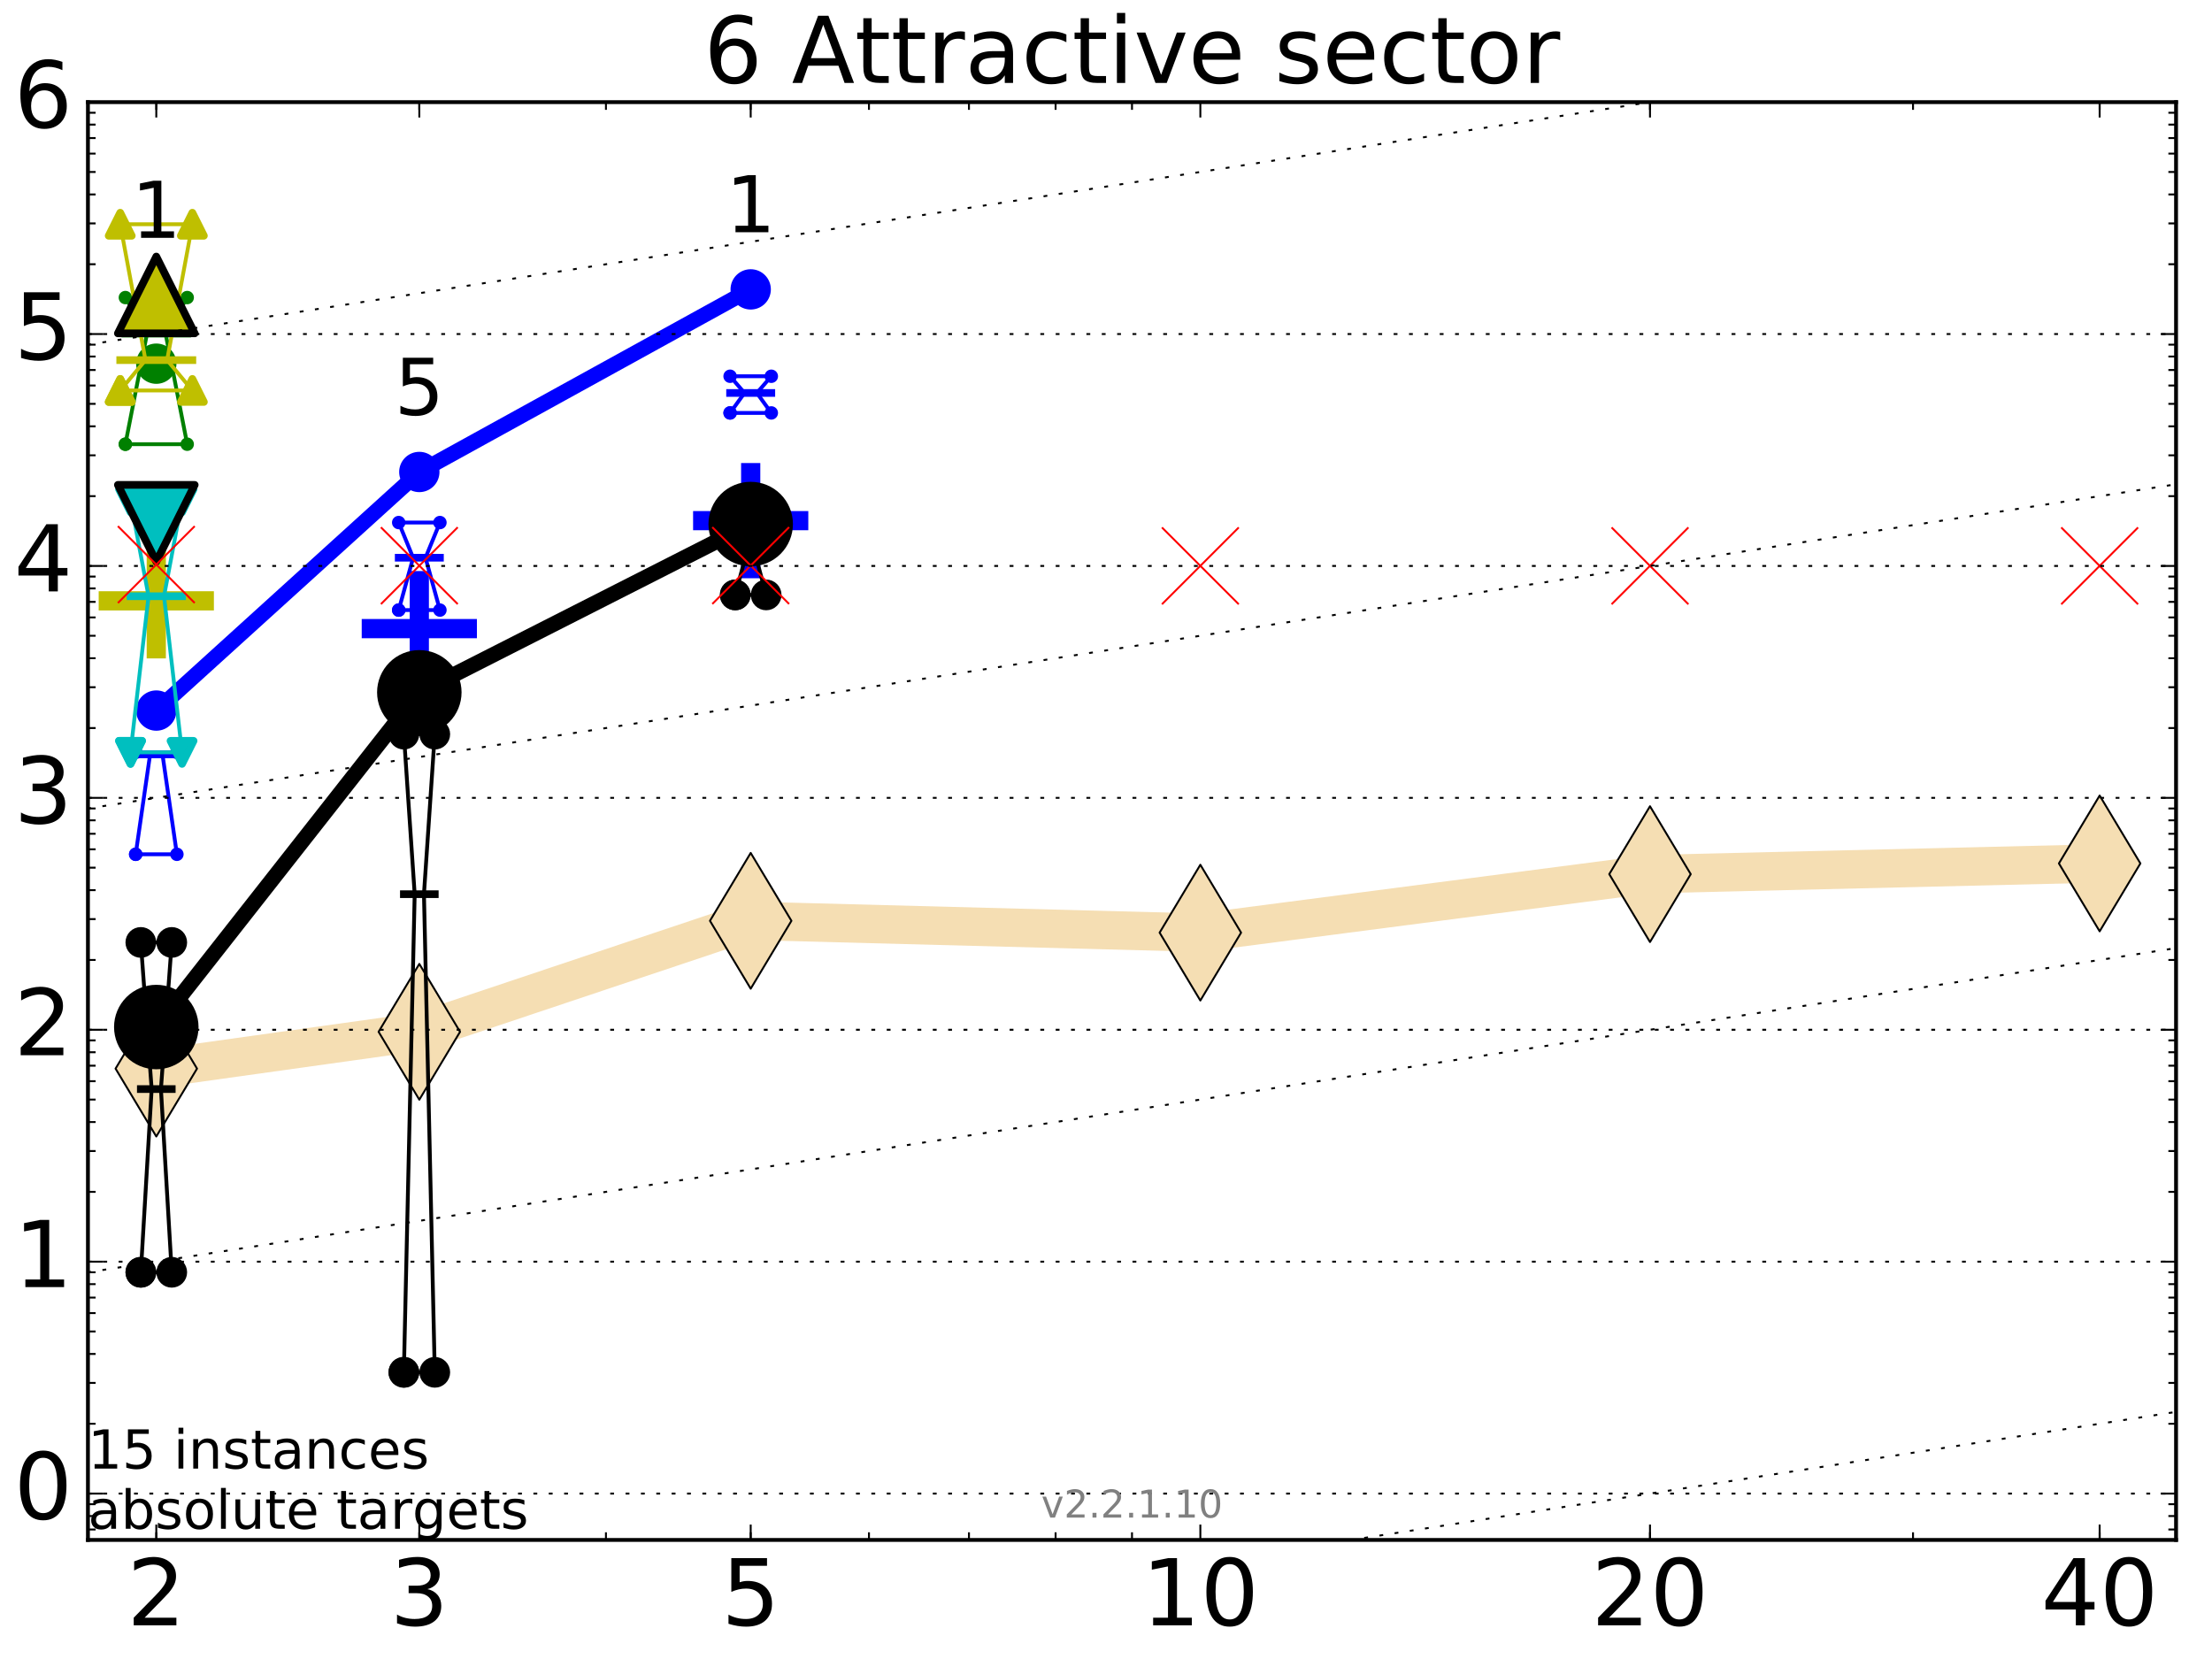 <?xml version="1.0" encoding="utf-8" standalone="no"?>
<!DOCTYPE svg PUBLIC "-//W3C//DTD SVG 1.1//EN"
  "http://www.w3.org/Graphics/SVG/1.1/DTD/svg11.dtd">
<!-- Created with matplotlib (http://matplotlib.org/) -->
<svg height="432pt" version="1.1" viewBox="0 0 576 432" width="576pt" xmlns="http://www.w3.org/2000/svg" xmlns:xlink="http://www.w3.org/1999/xlink">
 <defs>
  <style type="text/css">
*{stroke-linecap:butt;stroke-linejoin:round;stroke-miterlimit:100000;}
  </style>
 </defs>
 <g id="figure_1">
  <g id="patch_1">
   <path d="M 0 432 
L 576 432 
L 576 0 
L 0 0 
z
" style="fill:#ffffff;"/>
  </g>
  <g id="axes_1">
   <g id="patch_2">
    <path d="M 22.9 401 
L 566.64 401 
L 566.64 26.6 
L 22.9 26.6 
z
" style="fill:#ffffff;"/>
   </g>
   <g id="line2d_1">
    <path clip-path="url(#pf8350b28ca)" d="M 40.698 278.263 
L 109.19 268.678 
L 195.48 239.777 
L 312.568 242.858 
L 429.656 227.624 
L 546.744 224.837 
" style="fill:none;stroke:#f5deb3;stroke-linecap:square;stroke-width:10.0;"/>
    <defs>
     <path d="M -0 17.678 
L 10.607 0 
L 0 -17.678 
L -10.607 -0 
z
" id="me2d9bce2aa" style="stroke:#000000;stroke-linejoin:miter;stroke-width:0.5;"/>
    </defs>
    <g clip-path="url(#pf8350b28ca)">
     <use style="fill:#f5deb3;stroke:#000000;stroke-linejoin:miter;stroke-width:0.5;" x="40.698" xlink:href="#me2d9bce2aa" y="278.263"/>
     <use style="fill:#f5deb3;stroke:#000000;stroke-linejoin:miter;stroke-width:0.5;" x="109.19" xlink:href="#me2d9bce2aa" y="268.678"/>
     <use style="fill:#f5deb3;stroke:#000000;stroke-linejoin:miter;stroke-width:0.5;" x="195.48" xlink:href="#me2d9bce2aa" y="239.777"/>
     <use style="fill:#f5deb3;stroke:#000000;stroke-linejoin:miter;stroke-width:0.5;" x="312.568" xlink:href="#me2d9bce2aa" y="242.858"/>
     <use style="fill:#f5deb3;stroke:#000000;stroke-linejoin:miter;stroke-width:0.5;" x="429.656" xlink:href="#me2d9bce2aa" y="227.624"/>
     <use style="fill:#f5deb3;stroke:#000000;stroke-linejoin:miter;stroke-width:0.5;" x="546.744" xlink:href="#me2d9bce2aa" y="224.837"/>
    </g>
   </g>
   <g id="line2d_2">
    <defs>
     <path d="M -15 0 
L 15 0 
M 0 15 
L 0 -15 
" id="m401912e594" style="stroke:#bfbf00;stroke-width:5.0;"/>
    </defs>
    <g clip-path="url(#pf8350b28ca)">
     <use style="fill:#bfbf00;stroke:#bfbf00;stroke-width:5.0;" x="40.698" xlink:href="#m401912e594" y="156.453"/>
    </g>
   </g>
   <g id="line2d_3">
    <defs>
     <path d="M -15 0 
L 15 0 
M 0 15 
L 0 -15 
" id="m871b4c2ea5" style="stroke:#0000ff;stroke-width:5.0;"/>
    </defs>
    <g clip-path="url(#pf8350b28ca)">
     <use style="fill:#0000ff;stroke:#0000ff;stroke-width:5.0;" x="109.19" xlink:href="#m871b4c2ea5" y="163.693"/>
    </g>
   </g>
   <g id="line2d_4">
    <g clip-path="url(#pf8350b28ca)">
     <use style="fill:#0000ff;stroke:#0000ff;stroke-width:5.0;" x="195.48" xlink:href="#m871b4c2ea5" y="135.574"/>
    </g>
   </g>
   <g id="line2d_5">
    <path clip-path="url(#pf8350b28ca)" d="M 36.673 331.299 
L 39.49 283.59 
L 36.673 245.408 
L 44.723 245.408 
L 41.905 283.59 
L 44.723 331.299 
L 36.673 331.299 
" style="fill:none;stroke:#000000;stroke-linecap:square;"/>
    <defs>
     <path d="M 0 0 
C 0 0 0 0 0 0 
C 0 0 0 0 0 0 
C 0 0 0 0 0 0 
C 0 0 0 0 0 0 
C 0 0 0 0 0 0 
C 0 0 0 0 0 0 
C 0 0 0 0 0 0 
C 0 0 0 0 0 0 
z
" id="m5fa43eec16" style="stroke:#000000;stroke-width:2.0;"/>
    </defs>
    <g clip-path="url(#pf8350b28ca)">
     <use style="stroke:#000000;stroke-width:2.0;" x="36.673" xlink:href="#m5fa43eec16" y="331.299"/>
     <use style="stroke:#000000;stroke-width:2.0;" x="39.49" xlink:href="#m5fa43eec16" y="283.59"/>
     <use style="stroke:#000000;stroke-width:2.0;" x="36.673" xlink:href="#m5fa43eec16" y="245.408"/>
     <use style="stroke:#000000;stroke-width:2.0;" x="44.723" xlink:href="#m5fa43eec16" y="245.408"/>
     <use style="stroke:#000000;stroke-width:2.0;" x="41.905" xlink:href="#m5fa43eec16" y="283.59"/>
     <use style="stroke:#000000;stroke-width:2.0;" x="44.723" xlink:href="#m5fa43eec16" y="331.299"/>
     <use style="stroke:#000000;stroke-width:2.0;" x="36.673" xlink:href="#m5fa43eec16" y="331.299"/>
    </g>
   </g>
   <g id="line2d_6">
    <path clip-path="url(#pf8350b28ca)" d="M 36.673 331.299 
L 44.723 331.299 
L 44.723 245.408 
L 36.673 245.408 
L 36.673 331.299 
" style="fill:none;"/>
    <defs>
     <path d="M 0 3 
C 0.796 3 1.559 2.684 2.121 2.121 
C 2.684 1.559 3 0.796 3 0 
C 3 -0.796 2.684 -1.559 2.121 -2.121 
C 1.559 -2.684 0.796 -3 0 -3 
C -0.796 -3 -1.559 -2.684 -2.121 -2.121 
C -2.684 -1.559 -3 -0.796 -3 0 
C -3 0.796 -2.684 1.559 -2.121 2.121 
C -1.559 2.684 -0.796 3 0 3 
z
" id="m57ce422b75" style="stroke:#000000;stroke-width:2.0;"/>
    </defs>
    <g clip-path="url(#pf8350b28ca)">
     <use style="stroke:#000000;stroke-width:2.0;" x="36.673" xlink:href="#m57ce422b75" y="331.299"/>
     <use style="stroke:#000000;stroke-width:2.0;" x="44.723" xlink:href="#m57ce422b75" y="331.299"/>
     <use style="stroke:#000000;stroke-width:2.0;" x="44.723" xlink:href="#m57ce422b75" y="245.408"/>
     <use style="stroke:#000000;stroke-width:2.0;" x="36.673" xlink:href="#m57ce422b75" y="245.408"/>
     <use style="stroke:#000000;stroke-width:2.0;" x="36.673" xlink:href="#m57ce422b75" y="331.299"/>
    </g>
   </g>
   <g id="line2d_7">
    <path clip-path="url(#pf8350b28ca)" d="M 36.673 283.59 
L 44.723 283.59 
" style="fill:none;stroke:#000000;stroke-linecap:square;stroke-width:2.0;"/>
    <g clip-path="url(#pf8350b28ca)">
     <use style="stroke:#000000;stroke-width:2.0;" x="36.673" xlink:href="#m5fa43eec16" y="283.59"/>
     <use style="stroke:#000000;stroke-width:2.0;" x="44.723" xlink:href="#m5fa43eec16" y="283.59"/>
    </g>
   </g>
   <g id="line2d_8">
    <path clip-path="url(#pf8350b28ca)" d="M 105.165 357.347 
L 107.982 232.84 
L 105.165 191.169 
L 113.215 191.169 
L 110.397 232.84 
L 113.215 357.347 
L 105.165 357.347 
" style="fill:none;stroke:#000000;stroke-linecap:square;"/>
    <g clip-path="url(#pf8350b28ca)">
     <use style="stroke:#000000;stroke-width:2.0;" x="105.165" xlink:href="#m5fa43eec16" y="357.347"/>
     <use style="stroke:#000000;stroke-width:2.0;" x="107.982" xlink:href="#m5fa43eec16" y="232.84"/>
     <use style="stroke:#000000;stroke-width:2.0;" x="105.165" xlink:href="#m5fa43eec16" y="191.169"/>
     <use style="stroke:#000000;stroke-width:2.0;" x="113.215" xlink:href="#m5fa43eec16" y="191.169"/>
     <use style="stroke:#000000;stroke-width:2.0;" x="110.397" xlink:href="#m5fa43eec16" y="232.84"/>
     <use style="stroke:#000000;stroke-width:2.0;" x="113.215" xlink:href="#m5fa43eec16" y="357.347"/>
     <use style="stroke:#000000;stroke-width:2.0;" x="105.165" xlink:href="#m5fa43eec16" y="357.347"/>
    </g>
   </g>
   <g id="line2d_9">
    <path clip-path="url(#pf8350b28ca)" d="M 105.165 357.347 
L 113.215 357.347 
L 113.215 191.169 
L 105.165 191.169 
L 105.165 357.347 
" style="fill:none;"/>
    <g clip-path="url(#pf8350b28ca)">
     <use style="stroke:#000000;stroke-width:2.0;" x="105.165" xlink:href="#m57ce422b75" y="357.347"/>
     <use style="stroke:#000000;stroke-width:2.0;" x="113.215" xlink:href="#m57ce422b75" y="357.347"/>
     <use style="stroke:#000000;stroke-width:2.0;" x="113.215" xlink:href="#m57ce422b75" y="191.169"/>
     <use style="stroke:#000000;stroke-width:2.0;" x="105.165" xlink:href="#m57ce422b75" y="191.169"/>
     <use style="stroke:#000000;stroke-width:2.0;" x="105.165" xlink:href="#m57ce422b75" y="357.347"/>
    </g>
   </g>
   <g id="line2d_10">
    <path clip-path="url(#pf8350b28ca)" d="M 105.165 232.84 
L 113.215 232.84 
" style="fill:none;stroke:#000000;stroke-linecap:square;stroke-width:2.0;"/>
    <g clip-path="url(#pf8350b28ca)">
     <use style="stroke:#000000;stroke-width:2.0;" x="105.165" xlink:href="#m5fa43eec16" y="232.84"/>
     <use style="stroke:#000000;stroke-width:2.0;" x="113.215" xlink:href="#m5fa43eec16" y="232.84"/>
    </g>
   </g>
   <g id="line2d_11">
    <path clip-path="url(#pf8350b28ca)" d="M 191.455 154.912 
L 194.272 144.432 
L 191.455 134.133 
L 199.505 134.133 
L 196.687 144.432 
L 199.505 154.912 
L 191.455 154.912 
" style="fill:none;stroke:#000000;stroke-linecap:square;"/>
    <g clip-path="url(#pf8350b28ca)">
     <use style="stroke:#000000;stroke-width:2.0;" x="191.455" xlink:href="#m5fa43eec16" y="154.912"/>
     <use style="stroke:#000000;stroke-width:2.0;" x="194.272" xlink:href="#m5fa43eec16" y="144.432"/>
     <use style="stroke:#000000;stroke-width:2.0;" x="191.455" xlink:href="#m5fa43eec16" y="134.133"/>
     <use style="stroke:#000000;stroke-width:2.0;" x="199.505" xlink:href="#m5fa43eec16" y="134.133"/>
     <use style="stroke:#000000;stroke-width:2.0;" x="196.687" xlink:href="#m5fa43eec16" y="144.432"/>
     <use style="stroke:#000000;stroke-width:2.0;" x="199.505" xlink:href="#m5fa43eec16" y="154.912"/>
     <use style="stroke:#000000;stroke-width:2.0;" x="191.455" xlink:href="#m5fa43eec16" y="154.912"/>
    </g>
   </g>
   <g id="line2d_12">
    <path clip-path="url(#pf8350b28ca)" d="M 191.455 154.912 
L 199.505 154.912 
L 199.505 134.133 
L 191.455 134.133 
L 191.455 154.912 
" style="fill:none;"/>
    <g clip-path="url(#pf8350b28ca)">
     <use style="stroke:#000000;stroke-width:2.0;" x="191.455" xlink:href="#m57ce422b75" y="154.912"/>
     <use style="stroke:#000000;stroke-width:2.0;" x="199.505" xlink:href="#m57ce422b75" y="154.912"/>
     <use style="stroke:#000000;stroke-width:2.0;" x="199.505" xlink:href="#m57ce422b75" y="134.133"/>
     <use style="stroke:#000000;stroke-width:2.0;" x="191.455" xlink:href="#m57ce422b75" y="134.133"/>
     <use style="stroke:#000000;stroke-width:2.0;" x="191.455" xlink:href="#m57ce422b75" y="154.912"/>
    </g>
   </g>
   <g id="line2d_13">
    <path clip-path="url(#pf8350b28ca)" d="M 191.455 144.432 
L 199.505 144.432 
" style="fill:none;stroke:#000000;stroke-linecap:square;stroke-width:2.0;"/>
    <g clip-path="url(#pf8350b28ca)">
     <use style="stroke:#000000;stroke-width:2.0;" x="191.455" xlink:href="#m5fa43eec16" y="144.432"/>
     <use style="stroke:#000000;stroke-width:2.0;" x="199.505" xlink:href="#m5fa43eec16" y="144.432"/>
    </g>
   </g>
   <g id="line2d_14">
    <path clip-path="url(#pf8350b28ca)" d="M 40.698 267.441 
L 109.19 180.282 
" style="fill:none;stroke:#000000;stroke-linecap:square;stroke-width:4.0;"/>
    <g clip-path="url(#pf8350b28ca)">
     <use style="stroke:#000000;stroke-width:2.0;" x="40.698" xlink:href="#m5fa43eec16" y="267.441"/>
     <use style="stroke:#000000;stroke-width:2.0;" x="109.19" xlink:href="#m5fa43eec16" y="180.282"/>
    </g>
   </g>
   <g id="line2d_15">
    <path clip-path="url(#pf8350b28ca)" d="M 109.19 180.282 
L 195.48 136.462 
" style="fill:none;stroke:#000000;stroke-linecap:square;stroke-width:4.0;"/>
    <g clip-path="url(#pf8350b28ca)">
     <use style="stroke:#000000;stroke-width:2.0;" x="109.19" xlink:href="#m5fa43eec16" y="180.282"/>
     <use style="stroke:#000000;stroke-width:2.0;" x="195.48" xlink:href="#m5fa43eec16" y="136.462"/>
    </g>
   </g>
   <g id="line2d_16">
    <path clip-path="url(#pf8350b28ca)" d="M 40.698 267.441 
L 109.19 180.282 
L 195.48 136.462 
" style="fill:none;"/>
    <defs>
     <path d="M 0 10 
C 2.652 10 5.196 8.946 7.071 7.071 
C 8.946 5.196 10 2.652 10 0 
C 10 -2.652 8.946 -5.196 7.071 -7.071 
C 5.196 -8.946 2.652 -10 0 -10 
C -2.652 -10 -5.196 -8.946 -7.071 -7.071 
C -8.946 -5.196 -10 -2.652 -10 0 
C -10 2.652 -8.946 5.196 -7.071 7.071 
C -5.196 8.946 -2.652 10 0 10 
z
" id="m68d4687d68" style="stroke:#000000;stroke-width:2.0;"/>
    </defs>
    <g clip-path="url(#pf8350b28ca)">
     <use style="stroke:#000000;stroke-width:2.0;" x="40.698" xlink:href="#m68d4687d68" y="267.441"/>
     <use style="stroke:#000000;stroke-width:2.0;" x="109.19" xlink:href="#m68d4687d68" y="180.282"/>
     <use style="stroke:#000000;stroke-width:2.0;" x="195.48" xlink:href="#m68d4687d68" y="136.462"/>
    </g>
   </g>
   <g id="line2d_17">
    <path clip-path="url(#pf8350b28ca)" d="M 35.331 222.457 
L 39.088 196.437 
L 35.331 195.915 
L 46.064 195.915 
L 42.308 196.437 
L 46.064 222.457 
L 35.331 222.457 
" style="fill:none;stroke:#0000ff;stroke-linecap:square;"/>
    <defs>
     <path d="M 0 0 
C 0 0 0 0 0 0 
C 0 0 0 0 0 0 
C 0 0 0 0 0 0 
C 0 0 0 0 0 0 
C 0 0 0 0 0 0 
C 0 0 0 0 0 0 
C 0 0 0 0 0 0 
C 0 0 0 0 0 0 
z
" id="m806c2ea262" style="stroke:#0000ff;stroke-width:0.5;"/>
    </defs>
    <g clip-path="url(#pf8350b28ca)">
     <use style="fill:#0000ff;stroke:#0000ff;stroke-width:0.5;" x="35.331" xlink:href="#m806c2ea262" y="222.457"/>
     <use style="fill:#0000ff;stroke:#0000ff;stroke-width:0.5;" x="39.088" xlink:href="#m806c2ea262" y="196.437"/>
     <use style="fill:#0000ff;stroke:#0000ff;stroke-width:0.5;" x="35.331" xlink:href="#m806c2ea262" y="195.915"/>
     <use style="fill:#0000ff;stroke:#0000ff;stroke-width:0.5;" x="46.064" xlink:href="#m806c2ea262" y="195.915"/>
     <use style="fill:#0000ff;stroke:#0000ff;stroke-width:0.5;" x="42.308" xlink:href="#m806c2ea262" y="196.437"/>
     <use style="fill:#0000ff;stroke:#0000ff;stroke-width:0.5;" x="46.064" xlink:href="#m806c2ea262" y="222.457"/>
     <use style="fill:#0000ff;stroke:#0000ff;stroke-width:0.5;" x="35.331" xlink:href="#m806c2ea262" y="222.457"/>
    </g>
   </g>
   <g id="line2d_18">
    <path clip-path="url(#pf8350b28ca)" d="M 35.331 222.457 
L 46.064 222.457 
L 46.064 195.915 
L 35.331 195.915 
L 35.331 222.457 
" style="fill:none;"/>
    <defs>
     <path d="M 0 1.5 
C 0.398 1.5 0.779 1.342 1.061 1.061 
C 1.342 0.779 1.5 0.398 1.5 0 
C 1.5 -0.398 1.342 -0.779 1.061 -1.061 
C 0.779 -1.342 0.398 -1.5 0 -1.5 
C -0.398 -1.5 -0.779 -1.342 -1.061 -1.061 
C -1.342 -0.779 -1.5 -0.398 -1.5 0 
C -1.5 0.398 -1.342 0.779 -1.061 1.061 
C -0.779 1.342 -0.398 1.5 0 1.5 
z
" id="md3056eaa8c" style="stroke:#0000ff;stroke-width:0.5;"/>
    </defs>
    <g clip-path="url(#pf8350b28ca)">
     <use style="fill:#0000ff;stroke:#0000ff;stroke-width:0.5;" x="35.331" xlink:href="#md3056eaa8c" y="222.457"/>
     <use style="fill:#0000ff;stroke:#0000ff;stroke-width:0.5;" x="46.064" xlink:href="#md3056eaa8c" y="222.457"/>
     <use style="fill:#0000ff;stroke:#0000ff;stroke-width:0.5;" x="46.064" xlink:href="#md3056eaa8c" y="195.915"/>
     <use style="fill:#0000ff;stroke:#0000ff;stroke-width:0.5;" x="35.331" xlink:href="#md3056eaa8c" y="195.915"/>
     <use style="fill:#0000ff;stroke:#0000ff;stroke-width:0.5;" x="35.331" xlink:href="#md3056eaa8c" y="222.457"/>
    </g>
   </g>
   <g id="line2d_19">
    <path clip-path="url(#pf8350b28ca)" d="M 35.331 196.437 
L 46.064 196.437 
" style="fill:none;stroke:#0000ff;stroke-linecap:square;stroke-width:2.0;"/>
    <g clip-path="url(#pf8350b28ca)">
     <use style="fill:#0000ff;stroke:#0000ff;stroke-width:0.5;" x="35.331" xlink:href="#m806c2ea262" y="196.437"/>
     <use style="fill:#0000ff;stroke:#0000ff;stroke-width:0.5;" x="46.064" xlink:href="#m806c2ea262" y="196.437"/>
    </g>
   </g>
   <g id="line2d_20">
    <path clip-path="url(#pf8350b28ca)" d="M 103.823 158.866 
L 107.58 145.231 
L 103.823 136.071 
L 114.557 136.071 
L 110.8 145.231 
L 114.557 158.866 
L 103.823 158.866 
" style="fill:none;stroke:#0000ff;stroke-linecap:square;"/>
    <g clip-path="url(#pf8350b28ca)">
     <use style="fill:#0000ff;stroke:#0000ff;stroke-width:0.5;" x="103.823" xlink:href="#m806c2ea262" y="158.866"/>
     <use style="fill:#0000ff;stroke:#0000ff;stroke-width:0.5;" x="107.58" xlink:href="#m806c2ea262" y="145.231"/>
     <use style="fill:#0000ff;stroke:#0000ff;stroke-width:0.5;" x="103.823" xlink:href="#m806c2ea262" y="136.071"/>
     <use style="fill:#0000ff;stroke:#0000ff;stroke-width:0.5;" x="114.557" xlink:href="#m806c2ea262" y="136.071"/>
     <use style="fill:#0000ff;stroke:#0000ff;stroke-width:0.5;" x="110.8" xlink:href="#m806c2ea262" y="145.231"/>
     <use style="fill:#0000ff;stroke:#0000ff;stroke-width:0.5;" x="114.557" xlink:href="#m806c2ea262" y="158.866"/>
     <use style="fill:#0000ff;stroke:#0000ff;stroke-width:0.5;" x="103.823" xlink:href="#m806c2ea262" y="158.866"/>
    </g>
   </g>
   <g id="line2d_21">
    <path clip-path="url(#pf8350b28ca)" d="M 103.823 158.866 
L 114.557 158.866 
L 114.557 136.071 
L 103.823 136.071 
L 103.823 158.866 
" style="fill:none;"/>
    <g clip-path="url(#pf8350b28ca)">
     <use style="fill:#0000ff;stroke:#0000ff;stroke-width:0.5;" x="103.823" xlink:href="#md3056eaa8c" y="158.866"/>
     <use style="fill:#0000ff;stroke:#0000ff;stroke-width:0.5;" x="114.557" xlink:href="#md3056eaa8c" y="158.866"/>
     <use style="fill:#0000ff;stroke:#0000ff;stroke-width:0.5;" x="114.557" xlink:href="#md3056eaa8c" y="136.071"/>
     <use style="fill:#0000ff;stroke:#0000ff;stroke-width:0.5;" x="103.823" xlink:href="#md3056eaa8c" y="136.071"/>
     <use style="fill:#0000ff;stroke:#0000ff;stroke-width:0.5;" x="103.823" xlink:href="#md3056eaa8c" y="158.866"/>
    </g>
   </g>
   <g id="line2d_22">
    <path clip-path="url(#pf8350b28ca)" d="M 103.823 145.231 
L 114.557 145.231 
" style="fill:none;stroke:#0000ff;stroke-linecap:square;stroke-width:2.0;"/>
    <g clip-path="url(#pf8350b28ca)">
     <use style="fill:#0000ff;stroke:#0000ff;stroke-width:0.5;" x="103.823" xlink:href="#m806c2ea262" y="145.231"/>
     <use style="fill:#0000ff;stroke:#0000ff;stroke-width:0.5;" x="114.557" xlink:href="#m806c2ea262" y="145.231"/>
    </g>
   </g>
   <g id="line2d_23">
    <path clip-path="url(#pf8350b28ca)" d="M 190.113 107.526 
L 193.87 102.329 
L 190.113 97.976 
L 200.846 97.976 
L 197.09 102.329 
L 200.846 107.526 
L 190.113 107.526 
" style="fill:none;stroke:#0000ff;stroke-linecap:square;"/>
    <g clip-path="url(#pf8350b28ca)">
     <use style="fill:#0000ff;stroke:#0000ff;stroke-width:0.5;" x="190.113" xlink:href="#m806c2ea262" y="107.526"/>
     <use style="fill:#0000ff;stroke:#0000ff;stroke-width:0.5;" x="193.87" xlink:href="#m806c2ea262" y="102.329"/>
     <use style="fill:#0000ff;stroke:#0000ff;stroke-width:0.5;" x="190.113" xlink:href="#m806c2ea262" y="97.976"/>
     <use style="fill:#0000ff;stroke:#0000ff;stroke-width:0.5;" x="200.846" xlink:href="#m806c2ea262" y="97.976"/>
     <use style="fill:#0000ff;stroke:#0000ff;stroke-width:0.5;" x="197.09" xlink:href="#m806c2ea262" y="102.329"/>
     <use style="fill:#0000ff;stroke:#0000ff;stroke-width:0.5;" x="200.846" xlink:href="#m806c2ea262" y="107.526"/>
     <use style="fill:#0000ff;stroke:#0000ff;stroke-width:0.5;" x="190.113" xlink:href="#m806c2ea262" y="107.526"/>
    </g>
   </g>
   <g id="line2d_24">
    <path clip-path="url(#pf8350b28ca)" d="M 190.113 107.526 
L 200.846 107.526 
L 200.846 97.976 
L 190.113 97.976 
L 190.113 107.526 
" style="fill:none;"/>
    <g clip-path="url(#pf8350b28ca)">
     <use style="fill:#0000ff;stroke:#0000ff;stroke-width:0.5;" x="190.113" xlink:href="#md3056eaa8c" y="107.526"/>
     <use style="fill:#0000ff;stroke:#0000ff;stroke-width:0.5;" x="200.846" xlink:href="#md3056eaa8c" y="107.526"/>
     <use style="fill:#0000ff;stroke:#0000ff;stroke-width:0.5;" x="200.846" xlink:href="#md3056eaa8c" y="97.976"/>
     <use style="fill:#0000ff;stroke:#0000ff;stroke-width:0.5;" x="190.113" xlink:href="#md3056eaa8c" y="97.976"/>
     <use style="fill:#0000ff;stroke:#0000ff;stroke-width:0.5;" x="190.113" xlink:href="#md3056eaa8c" y="107.526"/>
    </g>
   </g>
   <g id="line2d_25">
    <path clip-path="url(#pf8350b28ca)" d="M 190.113 102.329 
L 200.846 102.329 
" style="fill:none;stroke:#0000ff;stroke-linecap:square;stroke-width:2.0;"/>
    <g clip-path="url(#pf8350b28ca)">
     <use style="fill:#0000ff;stroke:#0000ff;stroke-width:0.5;" x="190.113" xlink:href="#m806c2ea262" y="102.329"/>
     <use style="fill:#0000ff;stroke:#0000ff;stroke-width:0.5;" x="200.846" xlink:href="#m806c2ea262" y="102.329"/>
    </g>
   </g>
   <g id="line2d_26">
    <path clip-path="url(#pf8350b28ca)" d="M 40.698 185.03 
L 109.19 122.903 
" style="fill:none;stroke:#0000ff;stroke-linecap:square;stroke-width:4.0;"/>
    <g clip-path="url(#pf8350b28ca)">
     <use style="fill:#0000ff;stroke:#0000ff;stroke-width:0.5;" x="40.698" xlink:href="#m806c2ea262" y="185.03"/>
     <use style="fill:#0000ff;stroke:#0000ff;stroke-width:0.5;" x="109.19" xlink:href="#m806c2ea262" y="122.903"/>
    </g>
   </g>
   <g id="line2d_27">
    <path clip-path="url(#pf8350b28ca)" d="M 109.19 122.903 
L 195.48 75.355 
" style="fill:none;stroke:#0000ff;stroke-linecap:square;stroke-width:4.0;"/>
    <g clip-path="url(#pf8350b28ca)">
     <use style="fill:#0000ff;stroke:#0000ff;stroke-width:0.5;" x="109.19" xlink:href="#m806c2ea262" y="122.903"/>
     <use style="fill:#0000ff;stroke:#0000ff;stroke-width:0.5;" x="195.48" xlink:href="#m806c2ea262" y="75.355"/>
    </g>
   </g>
   <g id="line2d_28">
    <path clip-path="url(#pf8350b28ca)" d="M 40.698 185.03 
L 109.19 122.903 
L 195.48 75.355 
" style="fill:none;"/>
    <defs>
     <path d="M 0 5 
C 1.326 5 2.598 4.473 3.536 3.536 
C 4.473 2.598 5 1.326 5 0 
C 5 -1.326 4.473 -2.598 3.536 -3.536 
C 2.598 -4.473 1.326 -5 0 -5 
C -1.326 -5 -2.598 -4.473 -3.536 -3.536 
C -4.473 -2.598 -5 -1.326 -5 0 
C -5 1.326 -4.473 2.598 -3.536 3.536 
C -2.598 4.473 -1.326 5 0 5 
z
" id="m1b942f6a27" style="stroke:#0000ff;stroke-width:0.5;"/>
    </defs>
    <g clip-path="url(#pf8350b28ca)">
     <use style="fill:#0000ff;stroke:#0000ff;stroke-width:0.5;" x="40.698" xlink:href="#m1b942f6a27" y="185.03"/>
     <use style="fill:#0000ff;stroke:#0000ff;stroke-width:0.5;" x="109.19" xlink:href="#m1b942f6a27" y="122.903"/>
     <use style="fill:#0000ff;stroke:#0000ff;stroke-width:0.5;" x="195.48" xlink:href="#m1b942f6a27" y="75.355"/>
    </g>
   </g>
   <g id="line2d_29">
    <path clip-path="url(#pf8350b28ca)" d="M 33.989 195.915 
L 38.685 155.257 
L 33.989 130.384 
L 47.406 130.384 
L 42.71 155.257 
L 47.406 195.915 
L 33.989 195.915 
" style="fill:none;stroke:#00bfbf;stroke-linecap:square;"/>
    <defs>
     <path d="M 0 0 
L 0 0 
L 0 0 
z
" id="me0df900129" style="stroke:#00bfbf;stroke-linejoin:miter;stroke-width:2.0;"/>
    </defs>
    <g clip-path="url(#pf8350b28ca)">
     <use style="fill:#00bfbf;stroke:#00bfbf;stroke-linejoin:miter;stroke-width:2.0;" x="33.989" xlink:href="#me0df900129" y="195.915"/>
     <use style="fill:#00bfbf;stroke:#00bfbf;stroke-linejoin:miter;stroke-width:2.0;" x="38.685" xlink:href="#me0df900129" y="155.257"/>
     <use style="fill:#00bfbf;stroke:#00bfbf;stroke-linejoin:miter;stroke-width:2.0;" x="33.989" xlink:href="#me0df900129" y="130.384"/>
     <use style="fill:#00bfbf;stroke:#00bfbf;stroke-linejoin:miter;stroke-width:2.0;" x="47.406" xlink:href="#me0df900129" y="130.384"/>
     <use style="fill:#00bfbf;stroke:#00bfbf;stroke-linejoin:miter;stroke-width:2.0;" x="42.71" xlink:href="#me0df900129" y="155.257"/>
     <use style="fill:#00bfbf;stroke:#00bfbf;stroke-linejoin:miter;stroke-width:2.0;" x="47.406" xlink:href="#me0df900129" y="195.915"/>
     <use style="fill:#00bfbf;stroke:#00bfbf;stroke-linejoin:miter;stroke-width:2.0;" x="33.989" xlink:href="#me0df900129" y="195.915"/>
    </g>
   </g>
   <g id="line2d_30">
    <path clip-path="url(#pf8350b28ca)" d="M 33.989 195.915 
L 47.406 195.915 
L 47.406 130.384 
L 33.989 130.384 
L 33.989 195.915 
" style="fill:none;"/>
    <defs>
     <path d="M -0 3 
L 3 -3 
L -3 -3 
z
" id="mf183fc7a22" style="stroke:#00bfbf;stroke-linejoin:miter;stroke-width:2.0;"/>
    </defs>
    <g clip-path="url(#pf8350b28ca)">
     <use style="fill:#00bfbf;stroke:#00bfbf;stroke-linejoin:miter;stroke-width:2.0;" x="33.989" xlink:href="#mf183fc7a22" y="195.915"/>
     <use style="fill:#00bfbf;stroke:#00bfbf;stroke-linejoin:miter;stroke-width:2.0;" x="47.406" xlink:href="#mf183fc7a22" y="195.915"/>
     <use style="fill:#00bfbf;stroke:#00bfbf;stroke-linejoin:miter;stroke-width:2.0;" x="47.406" xlink:href="#mf183fc7a22" y="130.384"/>
     <use style="fill:#00bfbf;stroke:#00bfbf;stroke-linejoin:miter;stroke-width:2.0;" x="33.989" xlink:href="#mf183fc7a22" y="130.384"/>
     <use style="fill:#00bfbf;stroke:#00bfbf;stroke-linejoin:miter;stroke-width:2.0;" x="33.989" xlink:href="#mf183fc7a22" y="195.915"/>
    </g>
   </g>
   <g id="line2d_31">
    <path clip-path="url(#pf8350b28ca)" d="M 33.989 155.257 
L 47.406 155.257 
" style="fill:none;stroke:#00bfbf;stroke-linecap:square;stroke-width:2.0;"/>
    <g clip-path="url(#pf8350b28ca)">
     <use style="fill:#00bfbf;stroke:#00bfbf;stroke-linejoin:miter;stroke-width:2.0;" x="33.989" xlink:href="#me0df900129" y="155.257"/>
     <use style="fill:#00bfbf;stroke:#00bfbf;stroke-linejoin:miter;stroke-width:2.0;" x="47.406" xlink:href="#me0df900129" y="155.257"/>
    </g>
   </g>
   <g id="line2d_32">
    <path clip-path="url(#pf8350b28ca)" d="M 40.698 136.264 
" style="fill:none;"/>
    <defs>
     <path d="M -0 10 
L 10 -10 
L -10 -10 
z
" id="m1166f29ba0" style="stroke:#000000;stroke-linejoin:miter;stroke-width:2.0;"/>
    </defs>
    <g clip-path="url(#pf8350b28ca)">
     <use style="fill:#00bfbf;stroke:#000000;stroke-linejoin:miter;stroke-width:2.0;" x="40.698" xlink:href="#m1166f29ba0" y="136.264"/>
    </g>
   </g>
   <g id="line2d_33">
    <path clip-path="url(#pf8350b28ca)" d="M 32.648 115.67 
L 38.283 86.855 
L 32.648 77.483 
L 48.748 77.483 
L 43.113 86.855 
L 48.748 115.67 
L 32.648 115.67 
" style="fill:none;stroke:#008000;stroke-linecap:square;"/>
    <defs>
     <path d="M 0 0 
C 0 0 0 0 0 0 
C 0 0 0 0 0 0 
C 0 0 0 0 0 0 
C 0 0 0 0 0 0 
C 0 0 0 0 0 0 
C 0 0 0 0 0 0 
C 0 0 0 0 0 0 
C 0 0 0 0 0 0 
z
" id="me18597a4b6" style="stroke:#008000;stroke-width:0.5;"/>
    </defs>
    <g clip-path="url(#pf8350b28ca)">
     <use style="fill:#008000;stroke:#008000;stroke-width:0.5;" x="32.648" xlink:href="#me18597a4b6" y="115.67"/>
     <use style="fill:#008000;stroke:#008000;stroke-width:0.5;" x="38.283" xlink:href="#me18597a4b6" y="86.855"/>
     <use style="fill:#008000;stroke:#008000;stroke-width:0.5;" x="32.648" xlink:href="#me18597a4b6" y="77.483"/>
     <use style="fill:#008000;stroke:#008000;stroke-width:0.5;" x="48.748" xlink:href="#me18597a4b6" y="77.483"/>
     <use style="fill:#008000;stroke:#008000;stroke-width:0.5;" x="43.113" xlink:href="#me18597a4b6" y="86.855"/>
     <use style="fill:#008000;stroke:#008000;stroke-width:0.5;" x="48.748" xlink:href="#me18597a4b6" y="115.67"/>
     <use style="fill:#008000;stroke:#008000;stroke-width:0.5;" x="32.648" xlink:href="#me18597a4b6" y="115.67"/>
    </g>
   </g>
   <g id="line2d_34">
    <path clip-path="url(#pf8350b28ca)" d="M 32.648 115.67 
L 48.748 115.67 
L 48.748 77.483 
L 32.648 77.483 
L 32.648 115.67 
" style="fill:none;"/>
    <defs>
     <path d="M 0 1.5 
C 0.398 1.5 0.779 1.342 1.061 1.061 
C 1.342 0.779 1.5 0.398 1.5 0 
C 1.5 -0.398 1.342 -0.779 1.061 -1.061 
C 0.779 -1.342 0.398 -1.5 0 -1.5 
C -0.398 -1.5 -0.779 -1.342 -1.061 -1.061 
C -1.342 -0.779 -1.5 -0.398 -1.5 0 
C -1.5 0.398 -1.342 0.779 -1.061 1.061 
C -0.779 1.342 -0.398 1.5 0 1.5 
z
" id="m2b0192e437" style="stroke:#008000;stroke-width:0.5;"/>
    </defs>
    <g clip-path="url(#pf8350b28ca)">
     <use style="fill:#008000;stroke:#008000;stroke-width:0.5;" x="32.648" xlink:href="#m2b0192e437" y="115.67"/>
     <use style="fill:#008000;stroke:#008000;stroke-width:0.5;" x="48.748" xlink:href="#m2b0192e437" y="115.67"/>
     <use style="fill:#008000;stroke:#008000;stroke-width:0.5;" x="48.748" xlink:href="#m2b0192e437" y="77.483"/>
     <use style="fill:#008000;stroke:#008000;stroke-width:0.5;" x="32.648" xlink:href="#m2b0192e437" y="77.483"/>
     <use style="fill:#008000;stroke:#008000;stroke-width:0.5;" x="32.648" xlink:href="#m2b0192e437" y="115.67"/>
    </g>
   </g>
   <g id="line2d_35">
    <path clip-path="url(#pf8350b28ca)" d="M 32.648 86.855 
L 48.748 86.855 
" style="fill:none;stroke:#008000;stroke-linecap:square;stroke-width:2.0;"/>
    <g clip-path="url(#pf8350b28ca)">
     <use style="fill:#008000;stroke:#008000;stroke-width:0.5;" x="32.648" xlink:href="#me18597a4b6" y="86.855"/>
     <use style="fill:#008000;stroke:#008000;stroke-width:0.5;" x="48.748" xlink:href="#me18597a4b6" y="86.855"/>
    </g>
   </g>
   <g id="line2d_36">
    <path clip-path="url(#pf8350b28ca)" d="M 40.698 94.702 
" style="fill:none;"/>
    <defs>
     <path d="M 0 5 
C 1.326 5 2.598 4.473 3.536 3.536 
C 4.473 2.598 5 1.326 5 0 
C 5 -1.326 4.473 -2.598 3.536 -3.536 
C 2.598 -4.473 1.326 -5 0 -5 
C -1.326 -5 -2.598 -4.473 -3.536 -3.536 
C -4.473 -2.598 -5 -1.326 -5 0 
C -5 1.326 -4.473 2.598 -3.536 3.536 
C -2.598 4.473 -1.326 5 0 5 
z
" id="m43214f10c2" style="stroke:#008000;stroke-width:0.5;"/>
    </defs>
    <g clip-path="url(#pf8350b28ca)">
     <use style="fill:#008000;stroke:#008000;stroke-width:0.5;" x="40.698" xlink:href="#m43214f10c2" y="94.702"/>
    </g>
   </g>
   <g id="line2d_37">
    <path clip-path="url(#pf8350b28ca)" d="M 31.306 101.669 
L 37.88 93.77 
L 31.306 58.392 
L 50.089 58.392 
L 43.515 93.77 
L 50.089 101.669 
L 31.306 101.669 
" style="fill:none;stroke:#bfbf00;stroke-linecap:square;"/>
    <defs>
     <path d="M 0 0 
L 0 0 
L 0 0 
z
" id="mfc0197dcce" style="stroke:#bfbf00;stroke-linejoin:miter;stroke-width:2.0;"/>
    </defs>
    <g clip-path="url(#pf8350b28ca)">
     <use style="fill:#bfbf00;stroke:#bfbf00;stroke-linejoin:miter;stroke-width:2.0;" x="31.306" xlink:href="#mfc0197dcce" y="101.669"/>
     <use style="fill:#bfbf00;stroke:#bfbf00;stroke-linejoin:miter;stroke-width:2.0;" x="37.88" xlink:href="#mfc0197dcce" y="93.77"/>
     <use style="fill:#bfbf00;stroke:#bfbf00;stroke-linejoin:miter;stroke-width:2.0;" x="31.306" xlink:href="#mfc0197dcce" y="58.392"/>
     <use style="fill:#bfbf00;stroke:#bfbf00;stroke-linejoin:miter;stroke-width:2.0;" x="50.089" xlink:href="#mfc0197dcce" y="58.392"/>
     <use style="fill:#bfbf00;stroke:#bfbf00;stroke-linejoin:miter;stroke-width:2.0;" x="43.515" xlink:href="#mfc0197dcce" y="93.77"/>
     <use style="fill:#bfbf00;stroke:#bfbf00;stroke-linejoin:miter;stroke-width:2.0;" x="50.089" xlink:href="#mfc0197dcce" y="101.669"/>
     <use style="fill:#bfbf00;stroke:#bfbf00;stroke-linejoin:miter;stroke-width:2.0;" x="31.306" xlink:href="#mfc0197dcce" y="101.669"/>
    </g>
   </g>
   <g id="line2d_38">
    <path clip-path="url(#pf8350b28ca)" d="M 31.306 101.669 
L 50.089 101.669 
L 50.089 58.392 
L 31.306 58.392 
L 31.306 101.669 
" style="fill:none;"/>
    <defs>
     <path d="M 0 -3 
L -3 3 
L 3 3 
z
" id="me1a54b93e5" style="stroke:#bfbf00;stroke-linejoin:miter;stroke-width:2.0;"/>
    </defs>
    <g clip-path="url(#pf8350b28ca)">
     <use style="fill:#bfbf00;stroke:#bfbf00;stroke-linejoin:miter;stroke-width:2.0;" x="31.306" xlink:href="#me1a54b93e5" y="101.669"/>
     <use style="fill:#bfbf00;stroke:#bfbf00;stroke-linejoin:miter;stroke-width:2.0;" x="50.089" xlink:href="#me1a54b93e5" y="101.669"/>
     <use style="fill:#bfbf00;stroke:#bfbf00;stroke-linejoin:miter;stroke-width:2.0;" x="50.089" xlink:href="#me1a54b93e5" y="58.392"/>
     <use style="fill:#bfbf00;stroke:#bfbf00;stroke-linejoin:miter;stroke-width:2.0;" x="31.306" xlink:href="#me1a54b93e5" y="58.392"/>
     <use style="fill:#bfbf00;stroke:#bfbf00;stroke-linejoin:miter;stroke-width:2.0;" x="31.306" xlink:href="#me1a54b93e5" y="101.669"/>
    </g>
   </g>
   <g id="line2d_39">
    <path clip-path="url(#pf8350b28ca)" d="M 31.306 93.77 
L 50.089 93.77 
" style="fill:none;stroke:#bfbf00;stroke-linecap:square;stroke-width:2.0;"/>
    <g clip-path="url(#pf8350b28ca)">
     <use style="fill:#bfbf00;stroke:#bfbf00;stroke-linejoin:miter;stroke-width:2.0;" x="31.306" xlink:href="#mfc0197dcce" y="93.77"/>
     <use style="fill:#bfbf00;stroke:#bfbf00;stroke-linejoin:miter;stroke-width:2.0;" x="50.089" xlink:href="#mfc0197dcce" y="93.77"/>
    </g>
   </g>
   <g id="line2d_40">
    <path clip-path="url(#pf8350b28ca)" d="M 40.698 76.805 
" style="fill:none;"/>
    <defs>
     <path d="M 0 -10 
L -10 10 
L 10 10 
z
" id="md39b5c062a" style="stroke:#000000;stroke-linejoin:miter;stroke-width:2.0;"/>
    </defs>
    <g clip-path="url(#pf8350b28ca)">
     <use style="fill:#bfbf00;stroke:#000000;stroke-linejoin:miter;stroke-width:2.0;" x="40.698" xlink:href="#md39b5c062a" y="76.805"/>
    </g>
   </g>
   <g id="line2d_41"/>
   <g id="line2d_42"/>
   <g id="line2d_43"/>
   <g id="line2d_44"/>
   <g id="line2d_45"/>
   <g id="line2d_46"/>
   <g id="line2d_47"/>
   <g id="line2d_48">
    <defs>
     <path d="M -10 10 
L 10 -10 
M -10 -10 
L 10 10 
" id="m4c7879c45b" style="stroke:#ff0000;stroke-width:0.5;"/>
    </defs>
    <g clip-path="url(#pf8350b28ca)">
     <use style="fill:#ff0000;stroke:#ff0000;stroke-width:0.5;" x="40.698" xlink:href="#m4c7879c45b" y="147.016"/>
     <use style="fill:#ff0000;stroke:#ff0000;stroke-width:0.5;" x="109.19" xlink:href="#m4c7879c45b" y="147.308"/>
     <use style="fill:#ff0000;stroke:#ff0000;stroke-width:0.5;" x="195.48" xlink:href="#m4c7879c45b" y="147.274"/>
     <use style="fill:#ff0000;stroke:#ff0000;stroke-width:0.5;" x="312.568" xlink:href="#m4c7879c45b" y="147.347"/>
     <use style="fill:#ff0000;stroke:#ff0000;stroke-width:0.5;" x="429.656" xlink:href="#m4c7879c45b" y="147.349"/>
     <use style="fill:#ff0000;stroke:#ff0000;stroke-width:0.5;" x="546.744" xlink:href="#m4c7879c45b" y="147.353"/>
    </g>
   </g>
   <g id="line2d_49">
    <path clip-path="url(#pf8350b28ca)" d="M -348.26 509.697 
M 145.75 433 
L 577 366.047 
" style="fill:none;stroke:#000000;stroke-dasharray:1,3;stroke-dashoffset:0.0;stroke-width:0.5;"/>
   </g>
   <g id="line2d_50">
    <path clip-path="url(#pf8350b28ca)" d="M -348.26 388.923 
M -1 335.009 
L 577 245.273 
" style="fill:none;stroke:#000000;stroke-dasharray:1,3;stroke-dashoffset:0.0;stroke-width:0.5;"/>
   </g>
   <g id="line2d_51">
    <path clip-path="url(#pf8350b28ca)" d="M -348.26 268.148 
M -1 214.235 
L 577 124.499 
" style="fill:none;stroke:#000000;stroke-dasharray:1,3;stroke-dashoffset:0.0;stroke-width:0.5;"/>
   </g>
   <g id="line2d_52">
    <path clip-path="url(#pf8350b28ca)" d="M -348.26 147.374 
M -1 93.461 
L 577 3.724 
" style="fill:none;stroke:#000000;stroke-dasharray:1,3;stroke-dashoffset:0.0;stroke-width:0.5;"/>
   </g>
   <g id="line2d_53">
    <path clip-path="url(#pf8350b28ca)" d="M -348.26 26.6 
" style="fill:none;stroke:#000000;stroke-dasharray:1,3;stroke-dashoffset:0.0;stroke-width:0.5;"/>
   </g>
   <g id="patch_3">
    <path d="M 22.9 26.6 
L 566.64 26.6 
" style="fill:none;stroke:#000000;stroke-linecap:square;stroke-linejoin:miter;"/>
   </g>
   <g id="patch_4">
    <path d="M 566.64 401 
L 566.64 26.6 
" style="fill:none;stroke:#000000;stroke-linecap:square;stroke-linejoin:miter;"/>
   </g>
   <g id="patch_5">
    <path d="M 22.9 401 
L 566.64 401 
" style="fill:none;stroke:#000000;stroke-linecap:square;stroke-linejoin:miter;"/>
   </g>
   <g id="patch_6">
    <path d="M 22.9 401 
L 22.9 26.6 
" style="fill:none;stroke:#000000;stroke-linecap:square;stroke-linejoin:miter;"/>
   </g>
   <g id="matplotlib.axis_1">
    <g id="xtick_1">
     <g id="line2d_54">
      <defs>
       <path d="M 0 0 
L 0 -4 
" id="m4f39f7d276" style="stroke:#000000;stroke-width:0.5;"/>
      </defs>
      <g>
       <use style="stroke:#000000;stroke-width:0.5;" x="40.698" xlink:href="#m4f39f7d276" y="401.0"/>
      </g>
     </g>
     <g id="line2d_55">
      <defs>
       <path d="M 0 0 
L 0 4 
" id="m62d8813870" style="stroke:#000000;stroke-width:0.5;"/>
      </defs>
      <g>
       <use style="stroke:#000000;stroke-width:0.5;" x="40.698" xlink:href="#m62d8813870" y="26.6"/>
      </g>
     </g>
     <g id="text_1">
      <!-- 2 -->
      <defs>
       <path d="M 19.188 8.297 
L 53.609 8.297 
L 53.609 0 
L 7.328 0 
L 7.328 8.297 
Q 12.938 14.109 22.625 23.891 
Q 32.328 33.688 34.812 36.531 
Q 39.547 41.844 41.422 45.531 
Q 43.312 49.219 43.312 52.781 
Q 43.312 58.594 39.234 62.25 
Q 35.156 65.922 28.609 65.922 
Q 23.969 65.922 18.812 64.312 
Q 13.672 62.703 7.812 59.422 
L 7.812 69.391 
Q 13.766 71.781 18.938 73 
Q 24.125 74.219 28.422 74.219 
Q 39.75 74.219 46.484 68.547 
Q 53.219 62.891 53.219 53.422 
Q 53.219 48.922 51.531 44.891 
Q 49.859 40.875 45.406 35.406 
Q 44.188 33.984 37.641 27.219 
Q 31.109 20.453 19.188 8.297 
" id="BitstreamVeraSans-Roman-32"/>
      </defs>
      <g transform="translate(33.063 423.236)scale(0.24 -0.24)">
       <use xlink:href="#BitstreamVeraSans-Roman-32"/>
      </g>
     </g>
    </g>
    <g id="xtick_2">
     <g id="line2d_56">
      <g>
       <use style="stroke:#000000;stroke-width:0.5;" x="109.19" xlink:href="#m4f39f7d276" y="401.0"/>
      </g>
     </g>
     <g id="line2d_57">
      <g>
       <use style="stroke:#000000;stroke-width:0.5;" x="109.19" xlink:href="#m62d8813870" y="26.6"/>
      </g>
     </g>
     <g id="text_2">
      <!-- 3 -->
      <defs>
       <path d="M 40.578 39.312 
Q 47.656 37.797 51.625 33 
Q 55.609 28.219 55.609 21.188 
Q 55.609 10.406 48.188 4.484 
Q 40.766 -1.422 27.094 -1.422 
Q 22.516 -1.422 17.656 -0.516 
Q 12.797 0.391 7.625 2.203 
L 7.625 11.719 
Q 11.719 9.328 16.594 8.109 
Q 21.484 6.891 26.812 6.891 
Q 36.078 6.891 40.938 10.547 
Q 45.797 14.203 45.797 21.188 
Q 45.797 27.641 41.281 31.266 
Q 36.766 34.906 28.719 34.906 
L 20.219 34.906 
L 20.219 43.016 
L 29.109 43.016 
Q 36.375 43.016 40.234 45.922 
Q 44.094 48.828 44.094 54.297 
Q 44.094 59.906 40.109 62.906 
Q 36.141 65.922 28.719 65.922 
Q 24.656 65.922 20.016 65.031 
Q 15.375 64.156 9.812 62.312 
L 9.812 71.094 
Q 15.438 72.656 20.344 73.438 
Q 25.25 74.219 29.594 74.219 
Q 40.828 74.219 47.359 69.109 
Q 53.906 64.016 53.906 55.328 
Q 53.906 49.266 50.438 45.094 
Q 46.969 40.922 40.578 39.312 
" id="BitstreamVeraSans-Roman-33"/>
      </defs>
      <g transform="translate(101.555 423.236)scale(0.24 -0.24)">
       <use xlink:href="#BitstreamVeraSans-Roman-33"/>
      </g>
     </g>
    </g>
    <g id="xtick_3">
     <g id="line2d_58">
      <g>
       <use style="stroke:#000000;stroke-width:0.5;" x="195.48" xlink:href="#m4f39f7d276" y="401.0"/>
      </g>
     </g>
     <g id="line2d_59">
      <g>
       <use style="stroke:#000000;stroke-width:0.5;" x="195.48" xlink:href="#m62d8813870" y="26.6"/>
      </g>
     </g>
     <g id="text_3">
      <!-- 5 -->
      <defs>
       <path d="M 10.797 72.906 
L 49.516 72.906 
L 49.516 64.594 
L 19.828 64.594 
L 19.828 46.734 
Q 21.969 47.469 24.109 47.828 
Q 26.266 48.188 28.422 48.188 
Q 40.625 48.188 47.75 41.5 
Q 54.891 34.812 54.891 23.391 
Q 54.891 11.625 47.562 5.094 
Q 40.234 -1.422 26.906 -1.422 
Q 22.312 -1.422 17.547 -0.641 
Q 12.797 0.141 7.719 1.703 
L 7.719 11.625 
Q 12.109 9.234 16.797 8.062 
Q 21.484 6.891 26.703 6.891 
Q 35.156 6.891 40.078 11.328 
Q 45.016 15.766 45.016 23.391 
Q 45.016 31 40.078 35.438 
Q 35.156 39.891 26.703 39.891 
Q 22.75 39.891 18.812 39.016 
Q 14.891 38.141 10.797 36.281 
z
" id="BitstreamVeraSans-Roman-35"/>
      </defs>
      <g transform="translate(187.845 423.236)scale(0.24 -0.24)">
       <use xlink:href="#BitstreamVeraSans-Roman-35"/>
      </g>
     </g>
    </g>
    <g id="xtick_4">
     <g id="line2d_60">
      <g>
       <use style="stroke:#000000;stroke-width:0.5;" x="312.568" xlink:href="#m4f39f7d276" y="401.0"/>
      </g>
     </g>
     <g id="line2d_61">
      <g>
       <use style="stroke:#000000;stroke-width:0.5;" x="312.568" xlink:href="#m62d8813870" y="26.6"/>
      </g>
     </g>
     <g id="text_4">
      <!-- 10 -->
      <defs>
       <path d="M 31.781 66.406 
Q 24.172 66.406 20.328 58.906 
Q 16.5 51.422 16.5 36.375 
Q 16.5 21.391 20.328 13.891 
Q 24.172 6.391 31.781 6.391 
Q 39.453 6.391 43.281 13.891 
Q 47.125 21.391 47.125 36.375 
Q 47.125 51.422 43.281 58.906 
Q 39.453 66.406 31.781 66.406 
M 31.781 74.219 
Q 44.047 74.219 50.516 64.516 
Q 56.984 54.828 56.984 36.375 
Q 56.984 17.969 50.516 8.266 
Q 44.047 -1.422 31.781 -1.422 
Q 19.531 -1.422 13.062 8.266 
Q 6.594 17.969 6.594 36.375 
Q 6.594 54.828 13.062 64.516 
Q 19.531 74.219 31.781 74.219 
" id="BitstreamVeraSans-Roman-30"/>
       <path d="M 12.406 8.297 
L 28.516 8.297 
L 28.516 63.922 
L 10.984 60.406 
L 10.984 69.391 
L 28.422 72.906 
L 38.281 72.906 
L 38.281 8.297 
L 54.391 8.297 
L 54.391 0 
L 12.406 0 
z
" id="BitstreamVeraSans-Roman-31"/>
      </defs>
      <g transform="translate(297.298 423.236)scale(0.24 -0.24)">
       <use xlink:href="#BitstreamVeraSans-Roman-31"/>
       <use x="63.623" xlink:href="#BitstreamVeraSans-Roman-30"/>
      </g>
     </g>
    </g>
    <g id="xtick_5">
     <g id="line2d_62">
      <g>
       <use style="stroke:#000000;stroke-width:0.5;" x="429.656" xlink:href="#m4f39f7d276" y="401.0"/>
      </g>
     </g>
     <g id="line2d_63">
      <g>
       <use style="stroke:#000000;stroke-width:0.5;" x="429.656" xlink:href="#m62d8813870" y="26.6"/>
      </g>
     </g>
     <g id="text_5">
      <!-- 20 -->
      <g transform="translate(414.386 423.236)scale(0.24 -0.24)">
       <use xlink:href="#BitstreamVeraSans-Roman-32"/>
       <use x="63.623" xlink:href="#BitstreamVeraSans-Roman-30"/>
      </g>
     </g>
    </g>
    <g id="xtick_6">
     <g id="line2d_64">
      <g>
       <use style="stroke:#000000;stroke-width:0.5;" x="546.744" xlink:href="#m4f39f7d276" y="401.0"/>
      </g>
     </g>
     <g id="line2d_65">
      <g>
       <use style="stroke:#000000;stroke-width:0.5;" x="546.744" xlink:href="#m62d8813870" y="26.6"/>
      </g>
     </g>
     <g id="text_6">
      <!-- 40 -->
      <defs>
       <path d="M 37.797 64.312 
L 12.891 25.391 
L 37.797 25.391 
z
M 35.203 72.906 
L 47.609 72.906 
L 47.609 25.391 
L 58.016 25.391 
L 58.016 17.188 
L 47.609 17.188 
L 47.609 0 
L 37.797 0 
L 37.797 17.188 
L 4.891 17.188 
L 4.891 26.703 
z
" id="BitstreamVeraSans-Roman-34"/>
      </defs>
      <g transform="translate(531.474 423.236)scale(0.24 -0.24)">
       <use xlink:href="#BitstreamVeraSans-Roman-34"/>
       <use x="63.623" xlink:href="#BitstreamVeraSans-Roman-30"/>
      </g>
     </g>
    </g>
    <g id="xtick_7">
     <g id="line2d_66">
      <defs>
       <path d="M 0 0 
L 0 -2 
" id="m2f9d329cb8" style="stroke:#000000;stroke-width:0.5;"/>
      </defs>
      <g>
       <use style="stroke:#000000;stroke-width:0.5;" x="40.698" xlink:href="#m2f9d329cb8" y="401.0"/>
      </g>
     </g>
     <g id="line2d_67">
      <defs>
       <path d="M 0 0 
L 0 2 
" id="m1cfcc9fcc0" style="stroke:#000000;stroke-width:0.5;"/>
      </defs>
      <g>
       <use style="stroke:#000000;stroke-width:0.5;" x="40.698" xlink:href="#m1cfcc9fcc0" y="26.6"/>
      </g>
     </g>
    </g>
    <g id="xtick_8">
     <g id="line2d_68">
      <g>
       <use style="stroke:#000000;stroke-width:0.5;" x="109.19" xlink:href="#m2f9d329cb8" y="401.0"/>
      </g>
     </g>
     <g id="line2d_69">
      <g>
       <use style="stroke:#000000;stroke-width:0.5;" x="109.19" xlink:href="#m1cfcc9fcc0" y="26.6"/>
      </g>
     </g>
    </g>
    <g id="xtick_9">
     <g id="line2d_70">
      <g>
       <use style="stroke:#000000;stroke-width:0.5;" x="157.786" xlink:href="#m2f9d329cb8" y="401.0"/>
      </g>
     </g>
     <g id="line2d_71">
      <g>
       <use style="stroke:#000000;stroke-width:0.5;" x="157.786" xlink:href="#m1cfcc9fcc0" y="26.6"/>
      </g>
     </g>
    </g>
    <g id="xtick_10">
     <g id="line2d_72">
      <g>
       <use style="stroke:#000000;stroke-width:0.5;" x="195.48" xlink:href="#m2f9d329cb8" y="401.0"/>
      </g>
     </g>
     <g id="line2d_73">
      <g>
       <use style="stroke:#000000;stroke-width:0.5;" x="195.48" xlink:href="#m1cfcc9fcc0" y="26.6"/>
      </g>
     </g>
    </g>
    <g id="xtick_11">
     <g id="line2d_74">
      <g>
       <use style="stroke:#000000;stroke-width:0.5;" x="226.278" xlink:href="#m2f9d329cb8" y="401.0"/>
      </g>
     </g>
     <g id="line2d_75">
      <g>
       <use style="stroke:#000000;stroke-width:0.5;" x="226.278" xlink:href="#m1cfcc9fcc0" y="26.6"/>
      </g>
     </g>
    </g>
    <g id="xtick_12">
     <g id="line2d_76">
      <g>
       <use style="stroke:#000000;stroke-width:0.5;" x="252.317" xlink:href="#m2f9d329cb8" y="401.0"/>
      </g>
     </g>
     <g id="line2d_77">
      <g>
       <use style="stroke:#000000;stroke-width:0.5;" x="252.317" xlink:href="#m1cfcc9fcc0" y="26.6"/>
      </g>
     </g>
    </g>
    <g id="xtick_13">
     <g id="line2d_78">
      <g>
       <use style="stroke:#000000;stroke-width:0.5;" x="274.874" xlink:href="#m2f9d329cb8" y="401.0"/>
      </g>
     </g>
     <g id="line2d_79">
      <g>
       <use style="stroke:#000000;stroke-width:0.5;" x="274.874" xlink:href="#m1cfcc9fcc0" y="26.6"/>
      </g>
     </g>
    </g>
    <g id="xtick_14">
     <g id="line2d_80">
      <g>
       <use style="stroke:#000000;stroke-width:0.5;" x="294.77" xlink:href="#m2f9d329cb8" y="401.0"/>
      </g>
     </g>
     <g id="line2d_81">
      <g>
       <use style="stroke:#000000;stroke-width:0.5;" x="294.77" xlink:href="#m1cfcc9fcc0" y="26.6"/>
      </g>
     </g>
    </g>
    <g id="xtick_15">
     <g id="line2d_82">
      <g>
       <use style="stroke:#000000;stroke-width:0.5;" x="429.656" xlink:href="#m2f9d329cb8" y="401.0"/>
      </g>
     </g>
     <g id="line2d_83">
      <g>
       <use style="stroke:#000000;stroke-width:0.5;" x="429.656" xlink:href="#m1cfcc9fcc0" y="26.6"/>
      </g>
     </g>
    </g>
    <g id="xtick_16">
     <g id="line2d_84">
      <g>
       <use style="stroke:#000000;stroke-width:0.5;" x="498.148" xlink:href="#m2f9d329cb8" y="401.0"/>
      </g>
     </g>
     <g id="line2d_85">
      <g>
       <use style="stroke:#000000;stroke-width:0.5;" x="498.148" xlink:href="#m1cfcc9fcc0" y="26.6"/>
      </g>
     </g>
    </g>
    <g id="xtick_17">
     <g id="line2d_86">
      <g>
       <use style="stroke:#000000;stroke-width:0.5;" x="546.744" xlink:href="#m2f9d329cb8" y="401.0"/>
      </g>
     </g>
     <g id="line2d_87">
      <g>
       <use style="stroke:#000000;stroke-width:0.5;" x="546.744" xlink:href="#m1cfcc9fcc0" y="26.6"/>
      </g>
     </g>
    </g>
   </g>
   <g id="matplotlib.axis_2">
    <g id="ytick_1">
     <g id="line2d_88">
      <path clip-path="url(#pf8350b28ca)" d="M 22.9 388.923 
L 566.64 388.923 
" style="fill:none;stroke:#000000;stroke-dasharray:1,3;stroke-dashoffset:0.0;stroke-width:0.5;"/>
     </g>
     <g id="line2d_89">
      <defs>
       <path d="M 0 0 
L 4 0 
" id="m949cc9500c" style="stroke:#000000;stroke-width:0.5;"/>
      </defs>
      <g>
       <use style="stroke:#000000;stroke-width:0.5;" x="22.9" xlink:href="#m949cc9500c" y="388.923"/>
      </g>
     </g>
     <g id="line2d_90">
      <defs>
       <path d="M 0 0 
L -4 0 
" id="m45d7a27a7d" style="stroke:#000000;stroke-width:0.5;"/>
      </defs>
      <g>
       <use style="stroke:#000000;stroke-width:0.5;" x="566.64" xlink:href="#m45d7a27a7d" y="388.923"/>
      </g>
     </g>
     <g id="text_7">
      <!-- 0 -->
      <g transform="translate(3.63 395.545)scale(0.24 -0.24)">
       <use xlink:href="#BitstreamVeraSans-Roman-30"/>
      </g>
     </g>
    </g>
    <g id="ytick_2">
     <g id="line2d_91">
      <path clip-path="url(#pf8350b28ca)" d="M 22.9 328.535 
L 566.64 328.535 
" style="fill:none;stroke:#000000;stroke-dasharray:1,3;stroke-dashoffset:0.0;stroke-width:0.5;"/>
     </g>
     <g id="line2d_92">
      <g>
       <use style="stroke:#000000;stroke-width:0.5;" x="22.9" xlink:href="#m949cc9500c" y="328.535"/>
      </g>
     </g>
     <g id="line2d_93">
      <g>
       <use style="stroke:#000000;stroke-width:0.5;" x="566.64" xlink:href="#m45d7a27a7d" y="328.535"/>
      </g>
     </g>
     <g id="text_8">
      <!-- 1 -->
      <g transform="translate(3.63 335.158)scale(0.24 -0.24)">
       <use xlink:href="#BitstreamVeraSans-Roman-31"/>
      </g>
     </g>
    </g>
    <g id="ytick_3">
     <g id="line2d_94">
      <path clip-path="url(#pf8350b28ca)" d="M 22.9 268.148 
L 566.64 268.148 
" style="fill:none;stroke:#000000;stroke-dasharray:1,3;stroke-dashoffset:0.0;stroke-width:0.5;"/>
     </g>
     <g id="line2d_95">
      <g>
       <use style="stroke:#000000;stroke-width:0.5;" x="22.9" xlink:href="#m949cc9500c" y="268.148"/>
      </g>
     </g>
     <g id="line2d_96">
      <g>
       <use style="stroke:#000000;stroke-width:0.5;" x="566.64" xlink:href="#m45d7a27a7d" y="268.148"/>
      </g>
     </g>
     <g id="text_9">
      <!-- 2 -->
      <g transform="translate(3.63 274.771)scale(0.24 -0.24)">
       <use xlink:href="#BitstreamVeraSans-Roman-32"/>
      </g>
     </g>
    </g>
    <g id="ytick_4">
     <g id="line2d_97">
      <path clip-path="url(#pf8350b28ca)" d="M 22.9 207.761 
L 566.64 207.761 
" style="fill:none;stroke:#000000;stroke-dasharray:1,3;stroke-dashoffset:0.0;stroke-width:0.5;"/>
     </g>
     <g id="line2d_98">
      <g>
       <use style="stroke:#000000;stroke-width:0.5;" x="22.9" xlink:href="#m949cc9500c" y="207.761"/>
      </g>
     </g>
     <g id="line2d_99">
      <g>
       <use style="stroke:#000000;stroke-width:0.5;" x="566.64" xlink:href="#m45d7a27a7d" y="207.761"/>
      </g>
     </g>
     <g id="text_10">
      <!-- 3 -->
      <g transform="translate(3.63 214.384)scale(0.24 -0.24)">
       <use xlink:href="#BitstreamVeraSans-Roman-33"/>
      </g>
     </g>
    </g>
    <g id="ytick_5">
     <g id="line2d_100">
      <path clip-path="url(#pf8350b28ca)" d="M 22.9 147.374 
L 566.64 147.374 
" style="fill:none;stroke:#000000;stroke-dasharray:1,3;stroke-dashoffset:0.0;stroke-width:0.5;"/>
     </g>
     <g id="line2d_101">
      <g>
       <use style="stroke:#000000;stroke-width:0.5;" x="22.9" xlink:href="#m949cc9500c" y="147.374"/>
      </g>
     </g>
     <g id="line2d_102">
      <g>
       <use style="stroke:#000000;stroke-width:0.5;" x="566.64" xlink:href="#m45d7a27a7d" y="147.374"/>
      </g>
     </g>
     <g id="text_11">
      <!-- 4 -->
      <g transform="translate(3.63 153.997)scale(0.24 -0.24)">
       <use xlink:href="#BitstreamVeraSans-Roman-34"/>
      </g>
     </g>
    </g>
    <g id="ytick_6">
     <g id="line2d_103">
      <path clip-path="url(#pf8350b28ca)" d="M 22.9 86.987 
L 566.64 86.987 
" style="fill:none;stroke:#000000;stroke-dasharray:1,3;stroke-dashoffset:0.0;stroke-width:0.5;"/>
     </g>
     <g id="line2d_104">
      <g>
       <use style="stroke:#000000;stroke-width:0.5;" x="22.9" xlink:href="#m949cc9500c" y="86.987"/>
      </g>
     </g>
     <g id="line2d_105">
      <g>
       <use style="stroke:#000000;stroke-width:0.5;" x="566.64" xlink:href="#m45d7a27a7d" y="86.987"/>
      </g>
     </g>
     <g id="text_12">
      <!-- 5 -->
      <g transform="translate(3.63 93.61)scale(0.24 -0.24)">
       <use xlink:href="#BitstreamVeraSans-Roman-35"/>
      </g>
     </g>
    </g>
    <g id="ytick_7">
     <g id="line2d_106">
      <path clip-path="url(#pf8350b28ca)" d="M 22.9 26.6 
L 566.64 26.6 
" style="fill:none;stroke:#000000;stroke-dasharray:1,3;stroke-dashoffset:0.0;stroke-width:0.5;"/>
     </g>
     <g id="line2d_107">
      <g>
       <use style="stroke:#000000;stroke-width:0.5;" x="22.9" xlink:href="#m949cc9500c" y="26.6"/>
      </g>
     </g>
     <g id="line2d_108">
      <g>
       <use style="stroke:#000000;stroke-width:0.5;" x="566.64" xlink:href="#m45d7a27a7d" y="26.6"/>
      </g>
     </g>
     <g id="text_13">
      <!-- 6 -->
      <defs>
       <path d="M 33.016 40.375 
Q 26.375 40.375 22.484 35.828 
Q 18.609 31.297 18.609 23.391 
Q 18.609 15.531 22.484 10.953 
Q 26.375 6.391 33.016 6.391 
Q 39.656 6.391 43.531 10.953 
Q 47.406 15.531 47.406 23.391 
Q 47.406 31.297 43.531 35.828 
Q 39.656 40.375 33.016 40.375 
M 52.594 71.297 
L 52.594 62.312 
Q 48.875 64.062 45.094 64.984 
Q 41.312 65.922 37.594 65.922 
Q 27.828 65.922 22.672 59.328 
Q 17.531 52.734 16.797 39.406 
Q 19.672 43.656 24.016 45.922 
Q 28.375 48.188 33.594 48.188 
Q 44.578 48.188 50.953 41.516 
Q 57.328 34.859 57.328 23.391 
Q 57.328 12.156 50.688 5.359 
Q 44.047 -1.422 33.016 -1.422 
Q 20.359 -1.422 13.672 8.266 
Q 6.984 17.969 6.984 36.375 
Q 6.984 53.656 15.188 63.938 
Q 23.391 74.219 37.203 74.219 
Q 40.922 74.219 44.703 73.484 
Q 48.484 72.75 52.594 71.297 
" id="BitstreamVeraSans-Roman-36"/>
      </defs>
      <g transform="translate(3.63 33.223)scale(0.24 -0.24)">
       <use xlink:href="#BitstreamVeraSans-Roman-36"/>
      </g>
     </g>
    </g>
    <g id="ytick_8">
     <g id="line2d_109">
      <defs>
       <path d="M 0 0 
L 2 0 
" id="m535c9f4941" style="stroke:#000000;stroke-width:0.5;"/>
      </defs>
      <g>
       <use style="stroke:#000000;stroke-width:0.5;" x="22.9" xlink:href="#m535c9f4941" y="398.277"/>
      </g>
     </g>
     <g id="line2d_110">
      <defs>
       <path d="M 0 0 
L -2 0 
" id="m8654cbf824" style="stroke:#000000;stroke-width:0.5;"/>
      </defs>
      <g>
       <use style="stroke:#000000;stroke-width:0.5;" x="566.64" xlink:href="#m8654cbf824" y="398.277"/>
      </g>
     </g>
    </g>
    <g id="ytick_9">
     <g id="line2d_111">
      <g>
       <use style="stroke:#000000;stroke-width:0.5;" x="22.9" xlink:href="#m535c9f4941" y="394.775"/>
      </g>
     </g>
     <g id="line2d_112">
      <g>
       <use style="stroke:#000000;stroke-width:0.5;" x="566.64" xlink:href="#m8654cbf824" y="394.775"/>
      </g>
     </g>
    </g>
    <g id="ytick_10">
     <g id="line2d_113">
      <g>
       <use style="stroke:#000000;stroke-width:0.5;" x="22.9" xlink:href="#m535c9f4941" y="391.686"/>
      </g>
     </g>
     <g id="line2d_114">
      <g>
       <use style="stroke:#000000;stroke-width:0.5;" x="566.64" xlink:href="#m8654cbf824" y="391.686"/>
      </g>
     </g>
    </g>
    <g id="ytick_11">
     <g id="line2d_115">
      <g>
       <use style="stroke:#000000;stroke-width:0.5;" x="22.9" xlink:href="#m535c9f4941" y="370.744"/>
      </g>
     </g>
     <g id="line2d_116">
      <g>
       <use style="stroke:#000000;stroke-width:0.5;" x="566.64" xlink:href="#m8654cbf824" y="370.744"/>
      </g>
     </g>
    </g>
    <g id="ytick_12">
     <g id="line2d_117">
      <g>
       <use style="stroke:#000000;stroke-width:0.5;" x="22.9" xlink:href="#m535c9f4941" y="360.111"/>
      </g>
     </g>
     <g id="line2d_118">
      <g>
       <use style="stroke:#000000;stroke-width:0.5;" x="566.64" xlink:href="#m8654cbf824" y="360.111"/>
      </g>
     </g>
    </g>
    <g id="ytick_13">
     <g id="line2d_119">
      <g>
       <use style="stroke:#000000;stroke-width:0.5;" x="22.9" xlink:href="#m535c9f4941" y="352.566"/>
      </g>
     </g>
     <g id="line2d_120">
      <g>
       <use style="stroke:#000000;stroke-width:0.5;" x="566.64" xlink:href="#m8654cbf824" y="352.566"/>
      </g>
     </g>
    </g>
    <g id="ytick_14">
     <g id="line2d_121">
      <g>
       <use style="stroke:#000000;stroke-width:0.5;" x="22.9" xlink:href="#m535c9f4941" y="346.714"/>
      </g>
     </g>
     <g id="line2d_122">
      <g>
       <use style="stroke:#000000;stroke-width:0.5;" x="566.64" xlink:href="#m8654cbf824" y="346.714"/>
      </g>
     </g>
    </g>
    <g id="ytick_15">
     <g id="line2d_123">
      <g>
       <use style="stroke:#000000;stroke-width:0.5;" x="22.9" xlink:href="#m535c9f4941" y="341.932"/>
      </g>
     </g>
     <g id="line2d_124">
      <g>
       <use style="stroke:#000000;stroke-width:0.5;" x="566.64" xlink:href="#m8654cbf824" y="341.932"/>
      </g>
     </g>
    </g>
    <g id="ytick_16">
     <g id="line2d_125">
      <g>
       <use style="stroke:#000000;stroke-width:0.5;" x="22.9" xlink:href="#m535c9f4941" y="337.89"/>
      </g>
     </g>
     <g id="line2d_126">
      <g>
       <use style="stroke:#000000;stroke-width:0.5;" x="566.64" xlink:href="#m8654cbf824" y="337.89"/>
      </g>
     </g>
    </g>
    <g id="ytick_17">
     <g id="line2d_127">
      <g>
       <use style="stroke:#000000;stroke-width:0.5;" x="22.9" xlink:href="#m535c9f4941" y="334.388"/>
      </g>
     </g>
     <g id="line2d_128">
      <g>
       <use style="stroke:#000000;stroke-width:0.5;" x="566.64" xlink:href="#m8654cbf824" y="334.388"/>
      </g>
     </g>
    </g>
    <g id="ytick_18">
     <g id="line2d_129">
      <g>
       <use style="stroke:#000000;stroke-width:0.5;" x="22.9" xlink:href="#m535c9f4941" y="331.299"/>
      </g>
     </g>
     <g id="line2d_130">
      <g>
       <use style="stroke:#000000;stroke-width:0.5;" x="566.64" xlink:href="#m8654cbf824" y="331.299"/>
      </g>
     </g>
    </g>
    <g id="ytick_19">
     <g id="line2d_131">
      <g>
       <use style="stroke:#000000;stroke-width:0.5;" x="22.9" xlink:href="#m535c9f4941" y="310.357"/>
      </g>
     </g>
     <g id="line2d_132">
      <g>
       <use style="stroke:#000000;stroke-width:0.5;" x="566.64" xlink:href="#m8654cbf824" y="310.357"/>
      </g>
     </g>
    </g>
    <g id="ytick_20">
     <g id="line2d_133">
      <g>
       <use style="stroke:#000000;stroke-width:0.5;" x="22.9" xlink:href="#m535c9f4941" y="299.724"/>
      </g>
     </g>
     <g id="line2d_134">
      <g>
       <use style="stroke:#000000;stroke-width:0.5;" x="566.64" xlink:href="#m8654cbf824" y="299.724"/>
      </g>
     </g>
    </g>
    <g id="ytick_21">
     <g id="line2d_135">
      <g>
       <use style="stroke:#000000;stroke-width:0.5;" x="22.9" xlink:href="#m535c9f4941" y="292.179"/>
      </g>
     </g>
     <g id="line2d_136">
      <g>
       <use style="stroke:#000000;stroke-width:0.5;" x="566.64" xlink:href="#m8654cbf824" y="292.179"/>
      </g>
     </g>
    </g>
    <g id="ytick_22">
     <g id="line2d_137">
      <g>
       <use style="stroke:#000000;stroke-width:0.5;" x="22.9" xlink:href="#m535c9f4941" y="286.327"/>
      </g>
     </g>
     <g id="line2d_138">
      <g>
       <use style="stroke:#000000;stroke-width:0.5;" x="566.64" xlink:href="#m8654cbf824" y="286.327"/>
      </g>
     </g>
    </g>
    <g id="ytick_23">
     <g id="line2d_139">
      <g>
       <use style="stroke:#000000;stroke-width:0.5;" x="22.9" xlink:href="#m535c9f4941" y="281.545"/>
      </g>
     </g>
     <g id="line2d_140">
      <g>
       <use style="stroke:#000000;stroke-width:0.5;" x="566.64" xlink:href="#m8654cbf824" y="281.545"/>
      </g>
     </g>
    </g>
    <g id="ytick_24">
     <g id="line2d_141">
      <g>
       <use style="stroke:#000000;stroke-width:0.5;" x="22.9" xlink:href="#m535c9f4941" y="277.502"/>
      </g>
     </g>
     <g id="line2d_142">
      <g>
       <use style="stroke:#000000;stroke-width:0.5;" x="566.64" xlink:href="#m8654cbf824" y="277.502"/>
      </g>
     </g>
    </g>
    <g id="ytick_25">
     <g id="line2d_143">
      <g>
       <use style="stroke:#000000;stroke-width:0.5;" x="22.9" xlink:href="#m535c9f4941" y="274.001"/>
      </g>
     </g>
     <g id="line2d_144">
      <g>
       <use style="stroke:#000000;stroke-width:0.5;" x="566.64" xlink:href="#m8654cbf824" y="274.001"/>
      </g>
     </g>
    </g>
    <g id="ytick_26">
     <g id="line2d_145">
      <g>
       <use style="stroke:#000000;stroke-width:0.5;" x="22.9" xlink:href="#m535c9f4941" y="270.912"/>
      </g>
     </g>
     <g id="line2d_146">
      <g>
       <use style="stroke:#000000;stroke-width:0.5;" x="566.64" xlink:href="#m8654cbf824" y="270.912"/>
      </g>
     </g>
    </g>
    <g id="ytick_27">
     <g id="line2d_147">
      <g>
       <use style="stroke:#000000;stroke-width:0.5;" x="22.9" xlink:href="#m535c9f4941" y="249.97"/>
      </g>
     </g>
     <g id="line2d_148">
      <g>
       <use style="stroke:#000000;stroke-width:0.5;" x="566.64" xlink:href="#m8654cbf824" y="249.97"/>
      </g>
     </g>
    </g>
    <g id="ytick_28">
     <g id="line2d_149">
      <g>
       <use style="stroke:#000000;stroke-width:0.5;" x="22.9" xlink:href="#m535c9f4941" y="239.336"/>
      </g>
     </g>
     <g id="line2d_150">
      <g>
       <use style="stroke:#000000;stroke-width:0.5;" x="566.64" xlink:href="#m8654cbf824" y="239.336"/>
      </g>
     </g>
    </g>
    <g id="ytick_29">
     <g id="line2d_151">
      <g>
       <use style="stroke:#000000;stroke-width:0.5;" x="22.9" xlink:href="#m535c9f4941" y="231.792"/>
      </g>
     </g>
     <g id="line2d_152">
      <g>
       <use style="stroke:#000000;stroke-width:0.5;" x="566.64" xlink:href="#m8654cbf824" y="231.792"/>
      </g>
     </g>
    </g>
    <g id="ytick_30">
     <g id="line2d_153">
      <g>
       <use style="stroke:#000000;stroke-width:0.5;" x="22.9" xlink:href="#m535c9f4941" y="225.94"/>
      </g>
     </g>
     <g id="line2d_154">
      <g>
       <use style="stroke:#000000;stroke-width:0.5;" x="566.64" xlink:href="#m8654cbf824" y="225.94"/>
      </g>
     </g>
    </g>
    <g id="ytick_31">
     <g id="line2d_155">
      <g>
       <use style="stroke:#000000;stroke-width:0.5;" x="22.9" xlink:href="#m535c9f4941" y="221.158"/>
      </g>
     </g>
     <g id="line2d_156">
      <g>
       <use style="stroke:#000000;stroke-width:0.5;" x="566.64" xlink:href="#m8654cbf824" y="221.158"/>
      </g>
     </g>
    </g>
    <g id="ytick_32">
     <g id="line2d_157">
      <g>
       <use style="stroke:#000000;stroke-width:0.5;" x="22.9" xlink:href="#m535c9f4941" y="217.115"/>
      </g>
     </g>
     <g id="line2d_158">
      <g>
       <use style="stroke:#000000;stroke-width:0.5;" x="566.64" xlink:href="#m8654cbf824" y="217.115"/>
      </g>
     </g>
    </g>
    <g id="ytick_33">
     <g id="line2d_159">
      <g>
       <use style="stroke:#000000;stroke-width:0.5;" x="22.9" xlink:href="#m535c9f4941" y="213.613"/>
      </g>
     </g>
     <g id="line2d_160">
      <g>
       <use style="stroke:#000000;stroke-width:0.5;" x="566.64" xlink:href="#m8654cbf824" y="213.613"/>
      </g>
     </g>
    </g>
    <g id="ytick_34">
     <g id="line2d_161">
      <g>
       <use style="stroke:#000000;stroke-width:0.5;" x="22.9" xlink:href="#m535c9f4941" y="210.524"/>
      </g>
     </g>
     <g id="line2d_162">
      <g>
       <use style="stroke:#000000;stroke-width:0.5;" x="566.64" xlink:href="#m8654cbf824" y="210.524"/>
      </g>
     </g>
    </g>
    <g id="ytick_35">
     <g id="line2d_163">
      <g>
       <use style="stroke:#000000;stroke-width:0.5;" x="22.9" xlink:href="#m535c9f4941" y="189.583"/>
      </g>
     </g>
     <g id="line2d_164">
      <g>
       <use style="stroke:#000000;stroke-width:0.5;" x="566.64" xlink:href="#m8654cbf824" y="189.583"/>
      </g>
     </g>
    </g>
    <g id="ytick_36">
     <g id="line2d_165">
      <g>
       <use style="stroke:#000000;stroke-width:0.5;" x="22.9" xlink:href="#m535c9f4941" y="178.949"/>
      </g>
     </g>
     <g id="line2d_166">
      <g>
       <use style="stroke:#000000;stroke-width:0.5;" x="566.64" xlink:href="#m8654cbf824" y="178.949"/>
      </g>
     </g>
    </g>
    <g id="ytick_37">
     <g id="line2d_167">
      <g>
       <use style="stroke:#000000;stroke-width:0.5;" x="22.9" xlink:href="#m535c9f4941" y="171.405"/>
      </g>
     </g>
     <g id="line2d_168">
      <g>
       <use style="stroke:#000000;stroke-width:0.5;" x="566.64" xlink:href="#m8654cbf824" y="171.405"/>
      </g>
     </g>
    </g>
    <g id="ytick_38">
     <g id="line2d_169">
      <g>
       <use style="stroke:#000000;stroke-width:0.5;" x="22.9" xlink:href="#m535c9f4941" y="165.553"/>
      </g>
     </g>
     <g id="line2d_170">
      <g>
       <use style="stroke:#000000;stroke-width:0.5;" x="566.64" xlink:href="#m8654cbf824" y="165.553"/>
      </g>
     </g>
    </g>
    <g id="ytick_39">
     <g id="line2d_171">
      <g>
       <use style="stroke:#000000;stroke-width:0.5;" x="22.9" xlink:href="#m535c9f4941" y="160.771"/>
      </g>
     </g>
     <g id="line2d_172">
      <g>
       <use style="stroke:#000000;stroke-width:0.5;" x="566.64" xlink:href="#m8654cbf824" y="160.771"/>
      </g>
     </g>
    </g>
    <g id="ytick_40">
     <g id="line2d_173">
      <g>
       <use style="stroke:#000000;stroke-width:0.5;" x="22.9" xlink:href="#m535c9f4941" y="156.728"/>
      </g>
     </g>
     <g id="line2d_174">
      <g>
       <use style="stroke:#000000;stroke-width:0.5;" x="566.64" xlink:href="#m8654cbf824" y="156.728"/>
      </g>
     </g>
    </g>
    <g id="ytick_41">
     <g id="line2d_175">
      <g>
       <use style="stroke:#000000;stroke-width:0.5;" x="22.9" xlink:href="#m535c9f4941" y="153.226"/>
      </g>
     </g>
     <g id="line2d_176">
      <g>
       <use style="stroke:#000000;stroke-width:0.5;" x="566.64" xlink:href="#m8654cbf824" y="153.226"/>
      </g>
     </g>
    </g>
    <g id="ytick_42">
     <g id="line2d_177">
      <g>
       <use style="stroke:#000000;stroke-width:0.5;" x="22.9" xlink:href="#m535c9f4941" y="150.137"/>
      </g>
     </g>
     <g id="line2d_178">
      <g>
       <use style="stroke:#000000;stroke-width:0.5;" x="566.64" xlink:href="#m8654cbf824" y="150.137"/>
      </g>
     </g>
    </g>
    <g id="ytick_43">
     <g id="line2d_179">
      <g>
       <use style="stroke:#000000;stroke-width:0.5;" x="22.9" xlink:href="#m535c9f4941" y="129.196"/>
      </g>
     </g>
     <g id="line2d_180">
      <g>
       <use style="stroke:#000000;stroke-width:0.5;" x="566.64" xlink:href="#m8654cbf824" y="129.196"/>
      </g>
     </g>
    </g>
    <g id="ytick_44">
     <g id="line2d_181">
      <g>
       <use style="stroke:#000000;stroke-width:0.5;" x="22.9" xlink:href="#m535c9f4941" y="118.562"/>
      </g>
     </g>
     <g id="line2d_182">
      <g>
       <use style="stroke:#000000;stroke-width:0.5;" x="566.64" xlink:href="#m8654cbf824" y="118.562"/>
      </g>
     </g>
    </g>
    <g id="ytick_45">
     <g id="line2d_183">
      <g>
       <use style="stroke:#000000;stroke-width:0.5;" x="22.9" xlink:href="#m535c9f4941" y="111.018"/>
      </g>
     </g>
     <g id="line2d_184">
      <g>
       <use style="stroke:#000000;stroke-width:0.5;" x="566.64" xlink:href="#m8654cbf824" y="111.018"/>
      </g>
     </g>
    </g>
    <g id="ytick_46">
     <g id="line2d_185">
      <g>
       <use style="stroke:#000000;stroke-width:0.5;" x="22.9" xlink:href="#m535c9f4941" y="105.165"/>
      </g>
     </g>
     <g id="line2d_186">
      <g>
       <use style="stroke:#000000;stroke-width:0.5;" x="566.64" xlink:href="#m8654cbf824" y="105.165"/>
      </g>
     </g>
    </g>
    <g id="ytick_47">
     <g id="line2d_187">
      <g>
       <use style="stroke:#000000;stroke-width:0.5;" x="22.9" xlink:href="#m535c9f4941" y="100.384"/>
      </g>
     </g>
     <g id="line2d_188">
      <g>
       <use style="stroke:#000000;stroke-width:0.5;" x="566.64" xlink:href="#m8654cbf824" y="100.384"/>
      </g>
     </g>
    </g>
    <g id="ytick_48">
     <g id="line2d_189">
      <g>
       <use style="stroke:#000000;stroke-width:0.5;" x="22.9" xlink:href="#m535c9f4941" y="96.341"/>
      </g>
     </g>
     <g id="line2d_190">
      <g>
       <use style="stroke:#000000;stroke-width:0.5;" x="566.64" xlink:href="#m8654cbf824" y="96.341"/>
      </g>
     </g>
    </g>
    <g id="ytick_49">
     <g id="line2d_191">
      <g>
       <use style="stroke:#000000;stroke-width:0.5;" x="22.9" xlink:href="#m535c9f4941" y="92.839"/>
      </g>
     </g>
     <g id="line2d_192">
      <g>
       <use style="stroke:#000000;stroke-width:0.5;" x="566.64" xlink:href="#m8654cbf824" y="92.839"/>
      </g>
     </g>
    </g>
    <g id="ytick_50">
     <g id="line2d_193">
      <g>
       <use style="stroke:#000000;stroke-width:0.5;" x="22.9" xlink:href="#m535c9f4941" y="89.75"/>
      </g>
     </g>
     <g id="line2d_194">
      <g>
       <use style="stroke:#000000;stroke-width:0.5;" x="566.64" xlink:href="#m8654cbf824" y="89.75"/>
      </g>
     </g>
    </g>
    <g id="ytick_51">
     <g id="line2d_195">
      <g>
       <use style="stroke:#000000;stroke-width:0.5;" x="22.9" xlink:href="#m535c9f4941" y="68.809"/>
      </g>
     </g>
     <g id="line2d_196">
      <g>
       <use style="stroke:#000000;stroke-width:0.5;" x="566.64" xlink:href="#m8654cbf824" y="68.809"/>
      </g>
     </g>
    </g>
    <g id="ytick_52">
     <g id="line2d_197">
      <g>
       <use style="stroke:#000000;stroke-width:0.5;" x="22.9" xlink:href="#m535c9f4941" y="58.175"/>
      </g>
     </g>
     <g id="line2d_198">
      <g>
       <use style="stroke:#000000;stroke-width:0.5;" x="566.64" xlink:href="#m8654cbf824" y="58.175"/>
      </g>
     </g>
    </g>
    <g id="ytick_53">
     <g id="line2d_199">
      <g>
       <use style="stroke:#000000;stroke-width:0.5;" x="22.9" xlink:href="#m535c9f4941" y="50.63"/>
      </g>
     </g>
     <g id="line2d_200">
      <g>
       <use style="stroke:#000000;stroke-width:0.5;" x="566.64" xlink:href="#m8654cbf824" y="50.63"/>
      </g>
     </g>
    </g>
    <g id="ytick_54">
     <g id="line2d_201">
      <g>
       <use style="stroke:#000000;stroke-width:0.5;" x="22.9" xlink:href="#m535c9f4941" y="44.778"/>
      </g>
     </g>
     <g id="line2d_202">
      <g>
       <use style="stroke:#000000;stroke-width:0.5;" x="566.64" xlink:href="#m8654cbf824" y="44.778"/>
      </g>
     </g>
    </g>
    <g id="ytick_55">
     <g id="line2d_203">
      <g>
       <use style="stroke:#000000;stroke-width:0.5;" x="22.9" xlink:href="#m535c9f4941" y="39.997"/>
      </g>
     </g>
     <g id="line2d_204">
      <g>
       <use style="stroke:#000000;stroke-width:0.5;" x="566.64" xlink:href="#m8654cbf824" y="39.997"/>
      </g>
     </g>
    </g>
    <g id="ytick_56">
     <g id="line2d_205">
      <g>
       <use style="stroke:#000000;stroke-width:0.5;" x="22.9" xlink:href="#m535c9f4941" y="35.954"/>
      </g>
     </g>
     <g id="line2d_206">
      <g>
       <use style="stroke:#000000;stroke-width:0.5;" x="566.64" xlink:href="#m8654cbf824" y="35.954"/>
      </g>
     </g>
    </g>
    <g id="ytick_57">
     <g id="line2d_207">
      <g>
       <use style="stroke:#000000;stroke-width:0.5;" x="22.9" xlink:href="#m535c9f4941" y="32.452"/>
      </g>
     </g>
     <g id="line2d_208">
      <g>
       <use style="stroke:#000000;stroke-width:0.5;" x="566.64" xlink:href="#m8654cbf824" y="32.452"/>
      </g>
     </g>
    </g>
    <g id="ytick_58">
     <g id="line2d_209">
      <g>
       <use style="stroke:#000000;stroke-width:0.5;" x="22.9" xlink:href="#m535c9f4941" y="29.363"/>
      </g>
     </g>
     <g id="line2d_210">
      <g>
       <use style="stroke:#000000;stroke-width:0.5;" x="566.64" xlink:href="#m8654cbf824" y="29.363"/>
      </g>
     </g>
    </g>
   </g>
   <g id="text_14">
    <!-- 1 -->
    <g transform="translate(34.208 61.929)scale(0.204 -0.204)">
     <use xlink:href="#BitstreamVeraSans-Roman-31"/>
    </g>
   </g>
   <g id="text_15">
    <!-- 5 -->
    <g transform="translate(102.7 108.027)scale(0.204 -0.204)">
     <use xlink:href="#BitstreamVeraSans-Roman-35"/>
    </g>
   </g>
   <g id="text_16">
    <!-- 1 -->
    <g transform="translate(188.99 60.479)scale(0.204 -0.204)">
     <use xlink:href="#BitstreamVeraSans-Roman-31"/>
    </g>
   </g>
   <g id="text_17">
    <!-- 15 instances -->
    <defs>
     <path id="BitstreamVeraSans-Roman-20"/>
     <path d="M 54.891 33.016 
L 54.891 0 
L 45.906 0 
L 45.906 32.719 
Q 45.906 40.484 42.875 44.328 
Q 39.844 48.188 33.797 48.188 
Q 26.516 48.188 22.312 43.547 
Q 18.109 38.922 18.109 30.906 
L 18.109 0 
L 9.078 0 
L 9.078 54.688 
L 18.109 54.688 
L 18.109 46.188 
Q 21.344 51.125 25.703 53.562 
Q 30.078 56 35.797 56 
Q 45.219 56 50.047 50.172 
Q 54.891 44.344 54.891 33.016 
" id="BitstreamVeraSans-Roman-6e"/>
     <path d="M 9.422 54.688 
L 18.406 54.688 
L 18.406 0 
L 9.422 0 
z
M 9.422 75.984 
L 18.406 75.984 
L 18.406 64.594 
L 9.422 64.594 
z
" id="BitstreamVeraSans-Roman-69"/>
     <path d="M 56.203 29.594 
L 56.203 25.203 
L 14.891 25.203 
Q 15.484 15.922 20.484 11.062 
Q 25.484 6.203 34.422 6.203 
Q 39.594 6.203 44.453 7.469 
Q 49.312 8.734 54.109 11.281 
L 54.109 2.781 
Q 49.266 0.734 44.188 -0.344 
Q 39.109 -1.422 33.891 -1.422 
Q 20.797 -1.422 13.156 6.188 
Q 5.516 13.812 5.516 26.812 
Q 5.516 40.234 12.766 48.109 
Q 20.016 56 32.328 56 
Q 43.359 56 49.781 48.891 
Q 56.203 41.797 56.203 29.594 
M 47.219 32.234 
Q 47.125 39.594 43.094 43.984 
Q 39.062 48.391 32.422 48.391 
Q 24.906 48.391 20.391 44.141 
Q 15.875 39.891 15.188 32.172 
z
" id="BitstreamVeraSans-Roman-65"/>
     <path d="M 18.312 70.219 
L 18.312 54.688 
L 36.812 54.688 
L 36.812 47.703 
L 18.312 47.703 
L 18.312 18.016 
Q 18.312 11.328 20.141 9.422 
Q 21.969 7.516 27.594 7.516 
L 36.812 7.516 
L 36.812 0 
L 27.594 0 
Q 17.188 0 13.234 3.875 
Q 9.281 7.766 9.281 18.016 
L 9.281 47.703 
L 2.688 47.703 
L 2.688 54.688 
L 9.281 54.688 
L 9.281 70.219 
z
" id="BitstreamVeraSans-Roman-74"/>
     <path d="M 34.281 27.484 
Q 23.391 27.484 19.188 25 
Q 14.984 22.516 14.984 16.5 
Q 14.984 11.719 18.141 8.906 
Q 21.297 6.109 26.703 6.109 
Q 34.188 6.109 38.703 11.406 
Q 43.219 16.703 43.219 25.484 
L 43.219 27.484 
z
M 52.203 31.203 
L 52.203 0 
L 43.219 0 
L 43.219 8.297 
Q 40.141 3.328 35.547 0.953 
Q 30.953 -1.422 24.312 -1.422 
Q 15.922 -1.422 10.953 3.297 
Q 6 8.016 6 15.922 
Q 6 25.141 12.172 29.828 
Q 18.359 34.516 30.609 34.516 
L 43.219 34.516 
L 43.219 35.406 
Q 43.219 41.609 39.141 45 
Q 35.062 48.391 27.688 48.391 
Q 23 48.391 18.547 47.266 
Q 14.109 46.141 10.016 43.891 
L 10.016 52.203 
Q 14.938 54.109 19.578 55.047 
Q 24.219 56 28.609 56 
Q 40.484 56 46.344 49.844 
Q 52.203 43.703 52.203 31.203 
" id="BitstreamVeraSans-Roman-61"/>
     <path d="M 44.281 53.078 
L 44.281 44.578 
Q 40.484 46.531 36.375 47.5 
Q 32.281 48.484 27.875 48.484 
Q 21.188 48.484 17.844 46.438 
Q 14.5 44.391 14.5 40.281 
Q 14.5 37.156 16.891 35.375 
Q 19.281 33.594 26.516 31.984 
L 29.594 31.297 
Q 39.156 29.25 43.188 25.516 
Q 47.219 21.781 47.219 15.094 
Q 47.219 7.469 41.188 3.016 
Q 35.156 -1.422 24.609 -1.422 
Q 20.219 -1.422 15.453 -0.562 
Q 10.688 0.297 5.422 2 
L 5.422 11.281 
Q 10.406 8.688 15.234 7.391 
Q 20.062 6.109 24.812 6.109 
Q 31.156 6.109 34.562 8.281 
Q 37.984 10.453 37.984 14.406 
Q 37.984 18.062 35.516 20.016 
Q 33.062 21.969 24.703 23.781 
L 21.578 24.516 
Q 13.234 26.266 9.516 29.906 
Q 5.812 33.547 5.812 39.891 
Q 5.812 47.609 11.281 51.797 
Q 16.75 56 26.812 56 
Q 31.781 56 36.172 55.266 
Q 40.578 54.547 44.281 53.078 
" id="BitstreamVeraSans-Roman-73"/>
     <path d="M 48.781 52.594 
L 48.781 44.188 
Q 44.969 46.297 41.141 47.344 
Q 37.312 48.391 33.406 48.391 
Q 24.656 48.391 19.812 42.844 
Q 14.984 37.312 14.984 27.297 
Q 14.984 17.281 19.812 11.734 
Q 24.656 6.203 33.406 6.203 
Q 37.312 6.203 41.141 7.25 
Q 44.969 8.297 48.781 10.406 
L 48.781 2.094 
Q 45.016 0.344 40.984 -0.531 
Q 36.969 -1.422 32.422 -1.422 
Q 20.062 -1.422 12.781 6.344 
Q 5.516 14.109 5.516 27.297 
Q 5.516 40.672 12.859 48.328 
Q 20.219 56 33.016 56 
Q 37.156 56 41.109 55.141 
Q 45.062 54.297 48.781 52.594 
" id="BitstreamVeraSans-Roman-63"/>
    </defs>
    <g transform="translate(22.9 382.411)scale(0.14 -0.14)">
     <use xlink:href="#BitstreamVeraSans-Roman-31"/>
     <use x="63.623" xlink:href="#BitstreamVeraSans-Roman-35"/>
     <use x="127.246" xlink:href="#BitstreamVeraSans-Roman-20"/>
     <use x="159.033" xlink:href="#BitstreamVeraSans-Roman-69"/>
     <use x="186.816" xlink:href="#BitstreamVeraSans-Roman-6e"/>
     <use x="250.195" xlink:href="#BitstreamVeraSans-Roman-73"/>
     <use x="302.295" xlink:href="#BitstreamVeraSans-Roman-74"/>
     <use x="341.504" xlink:href="#BitstreamVeraSans-Roman-61"/>
     <use x="402.783" xlink:href="#BitstreamVeraSans-Roman-6e"/>
     <use x="466.162" xlink:href="#BitstreamVeraSans-Roman-63"/>
     <use x="521.143" xlink:href="#BitstreamVeraSans-Roman-65"/>
     <use x="582.666" xlink:href="#BitstreamVeraSans-Roman-73"/>
    </g>
    <!-- absolute targets -->
    <defs>
     <path d="M 30.609 48.391 
Q 23.391 48.391 19.188 42.75 
Q 14.984 37.109 14.984 27.297 
Q 14.984 17.484 19.156 11.844 
Q 23.344 6.203 30.609 6.203 
Q 37.797 6.203 41.984 11.859 
Q 46.188 17.531 46.188 27.297 
Q 46.188 37.016 41.984 42.703 
Q 37.797 48.391 30.609 48.391 
M 30.609 56 
Q 42.328 56 49.016 48.375 
Q 55.719 40.766 55.719 27.297 
Q 55.719 13.875 49.016 6.219 
Q 42.328 -1.422 30.609 -1.422 
Q 18.844 -1.422 12.172 6.219 
Q 5.516 13.875 5.516 27.297 
Q 5.516 40.766 12.172 48.375 
Q 18.844 56 30.609 56 
" id="BitstreamVeraSans-Roman-6f"/>
     <path d="M 9.422 75.984 
L 18.406 75.984 
L 18.406 0 
L 9.422 0 
z
" id="BitstreamVeraSans-Roman-6c"/>
     <path d="M 45.406 27.984 
Q 45.406 37.75 41.375 43.109 
Q 37.359 48.484 30.078 48.484 
Q 22.859 48.484 18.828 43.109 
Q 14.797 37.75 14.797 27.984 
Q 14.797 18.266 18.828 12.891 
Q 22.859 7.516 30.078 7.516 
Q 37.359 7.516 41.375 12.891 
Q 45.406 18.266 45.406 27.984 
M 54.391 6.781 
Q 54.391 -7.172 48.188 -13.984 
Q 42 -20.797 29.203 -20.797 
Q 24.469 -20.797 20.266 -20.094 
Q 16.062 -19.391 12.109 -17.922 
L 12.109 -9.188 
Q 16.062 -11.328 19.922 -12.344 
Q 23.781 -13.375 27.781 -13.375 
Q 36.625 -13.375 41.016 -8.766 
Q 45.406 -4.156 45.406 5.172 
L 45.406 9.625 
Q 42.625 4.781 38.281 2.391 
Q 33.938 0 27.875 0 
Q 17.828 0 11.672 7.656 
Q 5.516 15.328 5.516 27.984 
Q 5.516 40.672 11.672 48.328 
Q 17.828 56 27.875 56 
Q 33.938 56 38.281 53.609 
Q 42.625 51.219 45.406 46.391 
L 45.406 54.688 
L 54.391 54.688 
z
" id="BitstreamVeraSans-Roman-67"/>
     <path d="M 8.5 21.578 
L 8.5 54.688 
L 17.484 54.688 
L 17.484 21.922 
Q 17.484 14.156 20.5 10.266 
Q 23.531 6.391 29.594 6.391 
Q 36.859 6.391 41.078 11.031 
Q 45.312 15.672 45.312 23.688 
L 45.312 54.688 
L 54.297 54.688 
L 54.297 0 
L 45.312 0 
L 45.312 8.406 
Q 42.047 3.422 37.719 1 
Q 33.406 -1.422 27.688 -1.422 
Q 18.266 -1.422 13.375 4.438 
Q 8.5 10.297 8.5 21.578 
" id="BitstreamVeraSans-Roman-75"/>
     <path d="M 41.109 46.297 
Q 39.594 47.172 37.812 47.578 
Q 36.031 48 33.891 48 
Q 26.266 48 22.188 43.047 
Q 18.109 38.094 18.109 28.812 
L 18.109 0 
L 9.078 0 
L 9.078 54.688 
L 18.109 54.688 
L 18.109 46.188 
Q 20.953 51.172 25.484 53.578 
Q 30.031 56 36.531 56 
Q 37.453 56 38.578 55.875 
Q 39.703 55.766 41.062 55.516 
z
" id="BitstreamVeraSans-Roman-72"/>
     <path d="M 48.688 27.297 
Q 48.688 37.203 44.609 42.844 
Q 40.531 48.484 33.406 48.484 
Q 26.266 48.484 22.188 42.844 
Q 18.109 37.203 18.109 27.297 
Q 18.109 17.391 22.188 11.75 
Q 26.266 6.109 33.406 6.109 
Q 40.531 6.109 44.609 11.75 
Q 48.688 17.391 48.688 27.297 
M 18.109 46.391 
Q 20.953 51.266 25.266 53.625 
Q 29.594 56 35.594 56 
Q 45.562 56 51.781 48.094 
Q 58.016 40.188 58.016 27.297 
Q 58.016 14.406 51.781 6.484 
Q 45.562 -1.422 35.594 -1.422 
Q 29.594 -1.422 25.266 0.953 
Q 20.953 3.328 18.109 8.203 
L 18.109 0 
L 9.078 0 
L 9.078 75.984 
L 18.109 75.984 
z
" id="BitstreamVeraSans-Roman-62"/>
    </defs>
    <g transform="translate(22.9 398.088)scale(0.14 -0.14)">
     <use xlink:href="#BitstreamVeraSans-Roman-61"/>
     <use x="61.279" xlink:href="#BitstreamVeraSans-Roman-62"/>
     <use x="124.756" xlink:href="#BitstreamVeraSans-Roman-73"/>
     <use x="176.855" xlink:href="#BitstreamVeraSans-Roman-6f"/>
     <use x="238.037" xlink:href="#BitstreamVeraSans-Roman-6c"/>
     <use x="265.82" xlink:href="#BitstreamVeraSans-Roman-75"/>
     <use x="329.199" xlink:href="#BitstreamVeraSans-Roman-74"/>
     <use x="368.408" xlink:href="#BitstreamVeraSans-Roman-65"/>
     <use x="429.932" xlink:href="#BitstreamVeraSans-Roman-20"/>
     <use x="461.719" xlink:href="#BitstreamVeraSans-Roman-74"/>
     <use x="500.928" xlink:href="#BitstreamVeraSans-Roman-61"/>
     <use x="562.207" xlink:href="#BitstreamVeraSans-Roman-72"/>
     <use x="603.305" xlink:href="#BitstreamVeraSans-Roman-67"/>
     <use x="666.781" xlink:href="#BitstreamVeraSans-Roman-65"/>
     <use x="728.305" xlink:href="#BitstreamVeraSans-Roman-74"/>
     <use x="767.514" xlink:href="#BitstreamVeraSans-Roman-73"/>
    </g>
   </g>
   <g id="text_18">
    <!-- v2.2.1.10 -->
    <defs>
     <path d="M 2.984 54.688 
L 12.5 54.688 
L 29.594 8.797 
L 46.688 54.688 
L 56.203 54.688 
L 35.688 0 
L 23.484 0 
z
" id="BitstreamVeraSans-Roman-76"/>
     <path d="M 10.688 12.406 
L 21 12.406 
L 21 0 
L 10.688 0 
z
" id="BitstreamVeraSans-Roman-2e"/>
    </defs>
    <g style="fill:#808080;" transform="translate(271.137 395.176)scale(0.1 -0.1)">
     <use xlink:href="#BitstreamVeraSans-Roman-76"/>
     <use x="59.18" xlink:href="#BitstreamVeraSans-Roman-32"/>
     <use x="122.803" xlink:href="#BitstreamVeraSans-Roman-2e"/>
     <use x="154.59" xlink:href="#BitstreamVeraSans-Roman-32"/>
     <use x="218.213" xlink:href="#BitstreamVeraSans-Roman-2e"/>
     <use x="250.0" xlink:href="#BitstreamVeraSans-Roman-31"/>
     <use x="313.623" xlink:href="#BitstreamVeraSans-Roman-2e"/>
     <use x="345.41" xlink:href="#BitstreamVeraSans-Roman-31"/>
     <use x="409.033" xlink:href="#BitstreamVeraSans-Roman-30"/>
    </g>
   </g>
   <g id="text_19">
    <!-- 6 Attractive sector -->
    <defs>
     <path d="M 34.188 63.188 
L 20.797 26.906 
L 47.609 26.906 
z
M 28.609 72.906 
L 39.797 72.906 
L 67.578 0 
L 57.328 0 
L 50.688 18.703 
L 17.828 18.703 
L 11.188 0 
L 0.781 0 
z
" id="BitstreamVeraSans-Roman-41"/>
    </defs>
    <g transform="translate(183.269 21.6)scale(0.24 -0.24)">
     <use xlink:href="#BitstreamVeraSans-Roman-36"/>
     <use x="63.623" xlink:href="#BitstreamVeraSans-Roman-20"/>
     <use x="95.41" xlink:href="#BitstreamVeraSans-Roman-41"/>
     <use x="163.803" xlink:href="#BitstreamVeraSans-Roman-74"/>
     <use x="203.012" xlink:href="#BitstreamVeraSans-Roman-74"/>
     <use x="242.221" xlink:href="#BitstreamVeraSans-Roman-72"/>
     <use x="283.334" xlink:href="#BitstreamVeraSans-Roman-61"/>
     <use x="344.613" xlink:href="#BitstreamVeraSans-Roman-63"/>
     <use x="399.594" xlink:href="#BitstreamVeraSans-Roman-74"/>
     <use x="438.803" xlink:href="#BitstreamVeraSans-Roman-69"/>
     <use x="466.586" xlink:href="#BitstreamVeraSans-Roman-76"/>
     <use x="525.766" xlink:href="#BitstreamVeraSans-Roman-65"/>
     <use x="587.289" xlink:href="#BitstreamVeraSans-Roman-20"/>
     <use x="619.076" xlink:href="#BitstreamVeraSans-Roman-73"/>
     <use x="671.176" xlink:href="#BitstreamVeraSans-Roman-65"/>
     <use x="732.699" xlink:href="#BitstreamVeraSans-Roman-63"/>
     <use x="787.68" xlink:href="#BitstreamVeraSans-Roman-74"/>
     <use x="826.889" xlink:href="#BitstreamVeraSans-Roman-6f"/>
     <use x="888.07" xlink:href="#BitstreamVeraSans-Roman-72"/>
    </g>
   </g>
  </g>
 </g>
 <defs>
  <clipPath id="pf8350b28ca">
   <rect height="374.4" width="543.74" x="22.9" y="26.6"/>
  </clipPath>
 </defs>
</svg>
